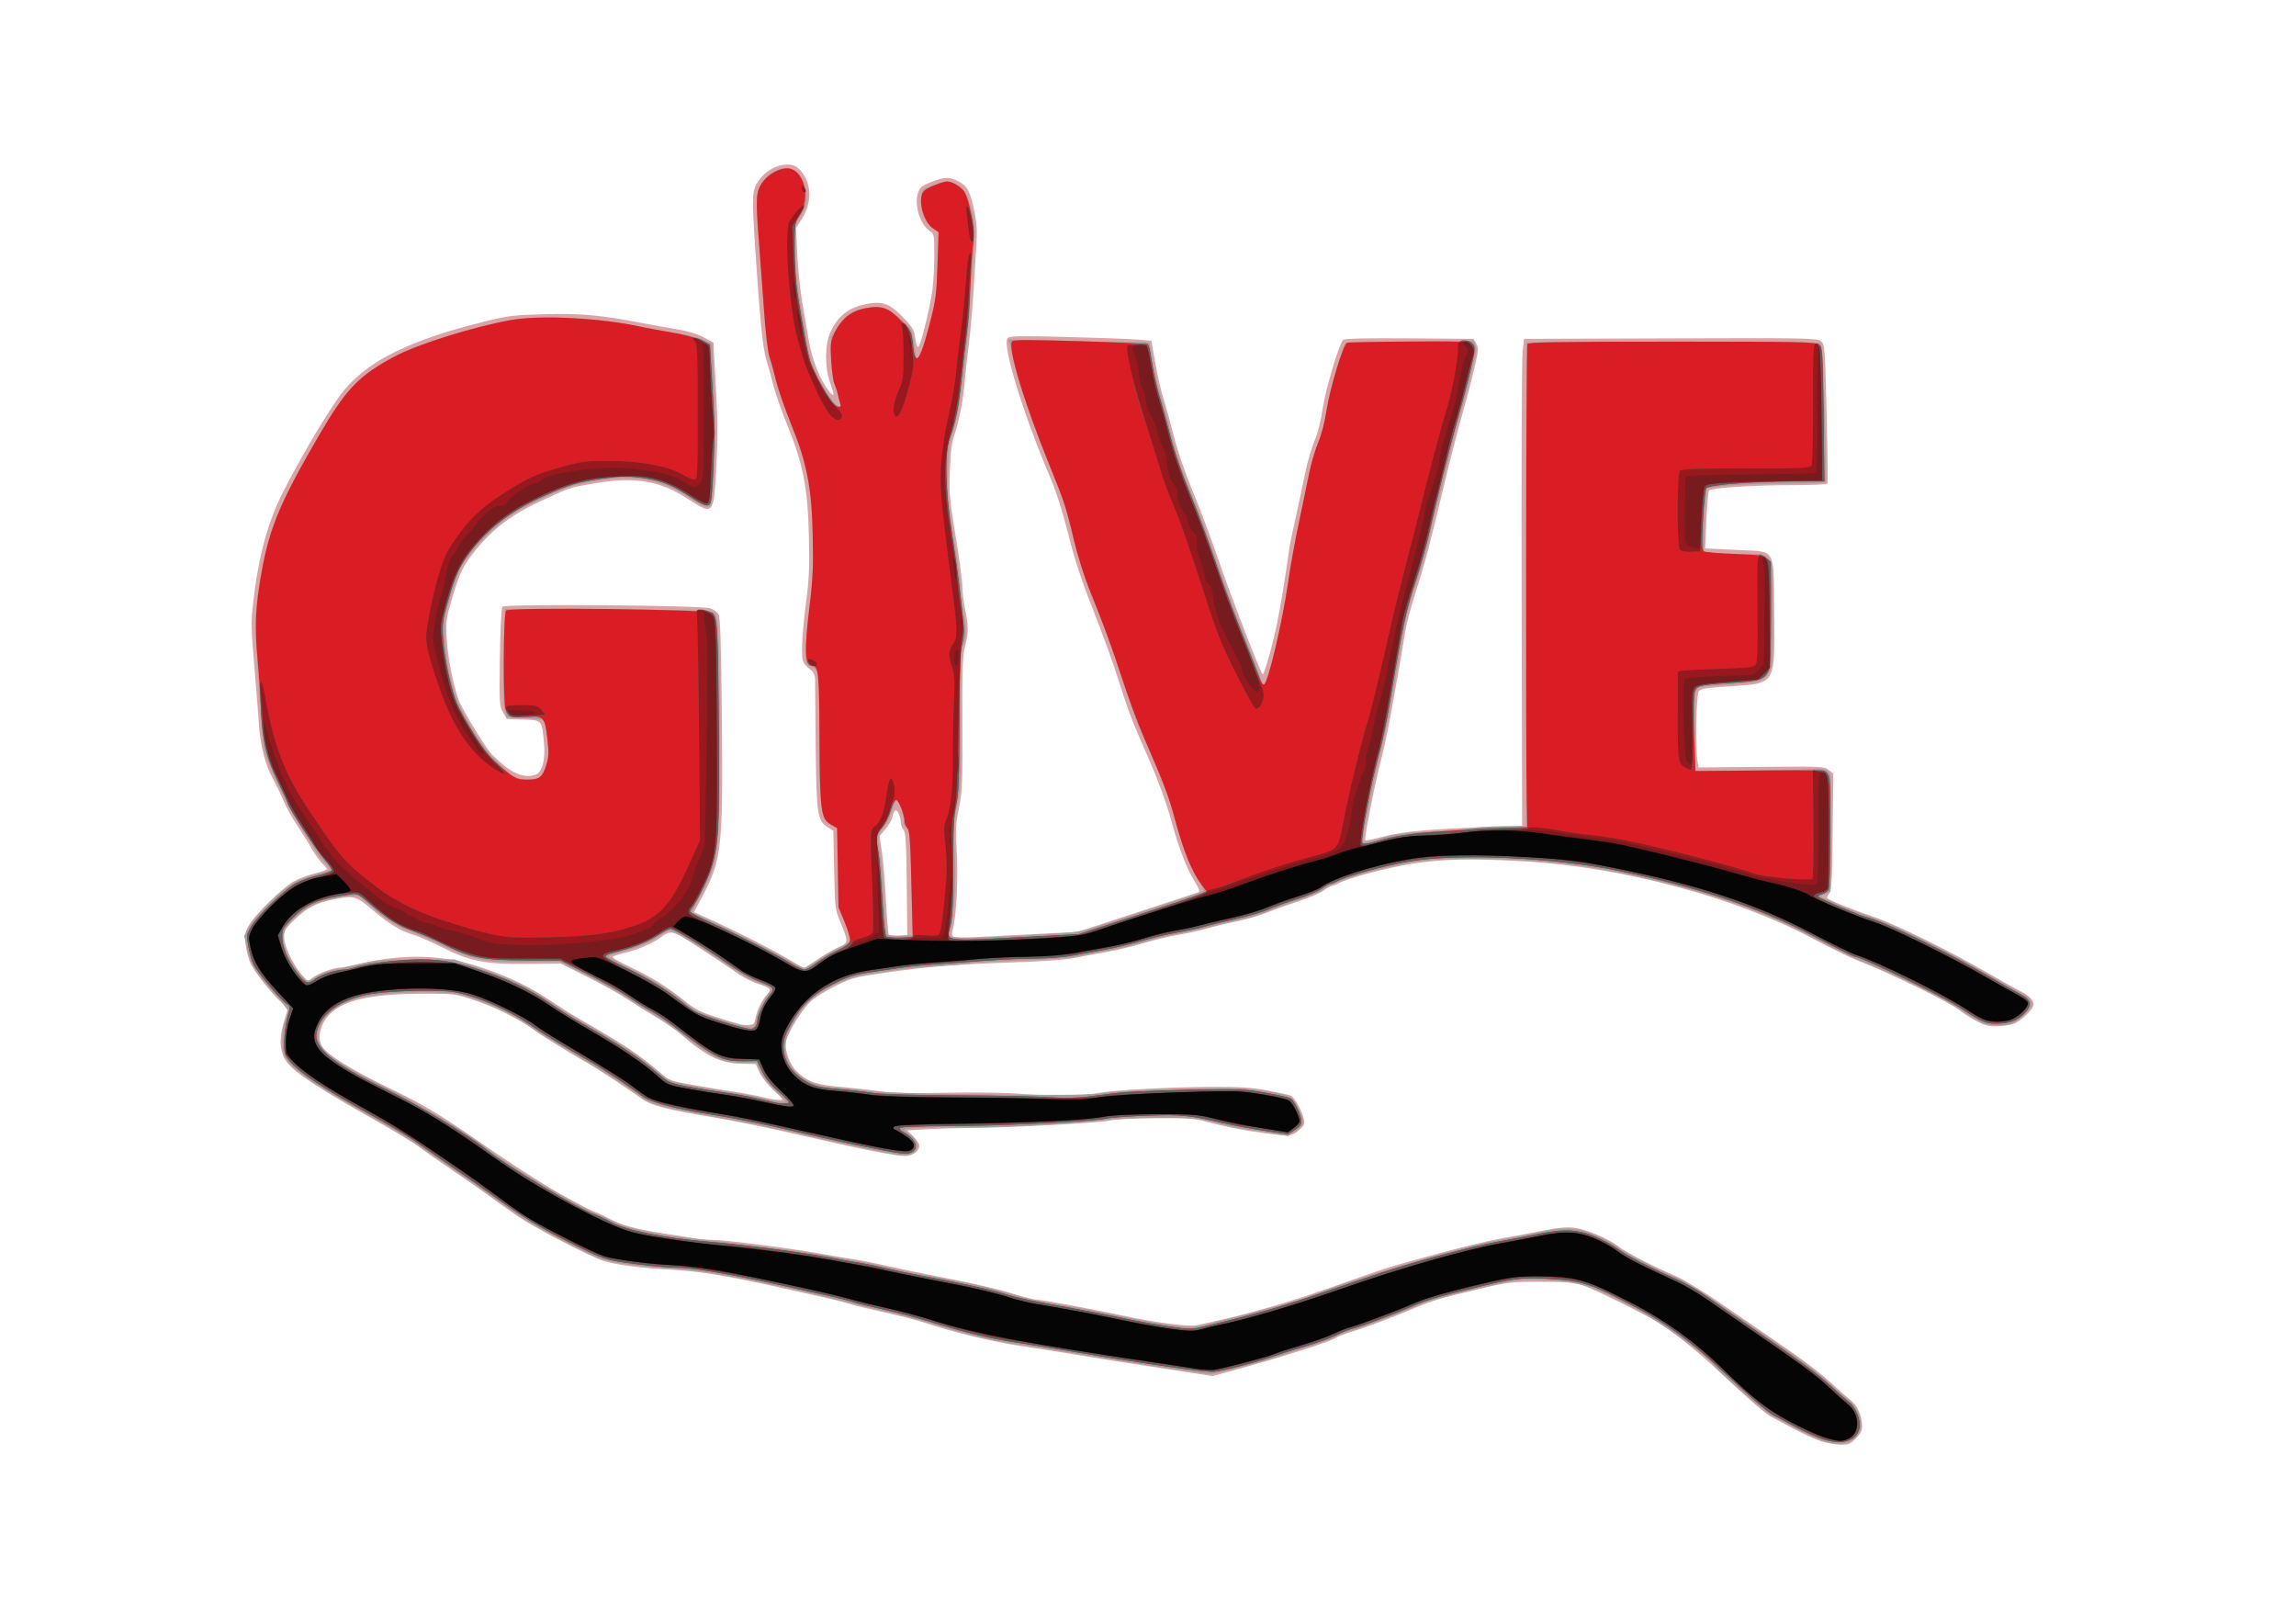 <?xml version="1.0" encoding="UTF-8" standalone="no"?>
<!-- Created with Inkscape (http://www.inkscape.org/) -->

<svg
   xmlns:dc="http://purl.org/dc/elements/1.1/"
   xmlns:cc="http://creativecommons.org/ns#"
   xmlns:rdf="http://www.w3.org/1999/02/22-rdf-syntax-ns#"
   xmlns:svg="http://www.w3.org/2000/svg"
   xmlns="http://www.w3.org/2000/svg"
   xmlns:sodipodi="http://sodipodi.sourceforge.net/DTD/sodipodi-0.dtd"
   xmlns:inkscape="http://www.inkscape.org/namespaces/inkscape"
   width="1052.362"
   height="744.094"
   id="svg2"
   version="1.1"
   inkscape:version="0.48.4 r9939"
   sodipodi:docname="give.svg">
  <defs
     id="defs4" />
  <sodipodi:namedview
     id="base"
     pagecolor="#ffffff"
     bordercolor="#666666"
     borderopacity="1.0"
     inkscape:pageopacity="0.0"
     inkscape:pageshadow="2"
     inkscape:zoom="0.35"
     inkscape:cx="375"
     inkscape:cy="520"
     inkscape:document-units="px"
     inkscape:current-layer="g2996"
     showgrid="false"
     inkscape:window-width="1280"
     inkscape:window-height="1000"
     inkscape:window-x="1600"
     inkscape:window-y="200"
     inkscape:window-maximized="1" />
  <g
     inkscape:label="Layer 1"
     inkscape:groupmode="layer"
     id="layer1"
     transform="translate(0,-308.268)">
    <g
       id="g2996"
       transform="matrix(0.854,0,0,0.854,210.286,224.983)">
      <path
         style="fill:#dba3a4"
         d="m 731.213,870.947 c -3.026,-0.953 -9.551,-3.917 -14.5,-6.588 -4.949,-2.671 -10.389,-5.562 -12.088,-6.426 -3.21,-1.633 -11.558,-8.874 -28.9,-25.071 -10.53,-9.834 -23.663,-20.469 -31.188,-25.254 -6.753,-4.294 -35.208,-18.332 -41.324,-20.385 -4.486,-1.507 -8.634,-1.848 -22.5,-1.854 -16.257,-0.006 -17.699,0.16 -33,3.816 -21.341,5.099 -25.568,6.354 -34.991,10.387 -10.842,4.641 -27.188,10.763 -34.109,12.776 -3.124,0.908 -6.77,2.365 -8.102,3.238 -1.332,0.873 -9.481,3.801 -18.11,6.507 -15.617,4.898 -21.488,6.623 -38.757,11.386 l -9.068,2.501 -12.432,-1.965 c -6.838,-1.081 -17.607,-2.723 -23.932,-3.65 -6.325,-0.926 -20.95,-3.257 -32.5,-5.18 -11.55,-1.922 -27.075,-4.368 -34.5,-5.435 -13.606,-1.955 -37.284,-7.694 -50.824,-12.318 -4.028,-1.376 -13.703,-3.884 -21.5,-5.574 -7.797,-1.69 -16.201,-3.725 -18.676,-4.522 -4.319,-1.391 -11.452,-3.059 -41,-9.582 -26.016,-5.743 -40.623,-8.106 -55,-8.895 -17.207,-0.945 -29.633,-2.55 -36.5,-4.713 -7.354,-2.317 -36.758,-17.599 -46,-23.908 -4.4,-3.004 -11.375,-7.952 -15.5,-10.996 -4.125,-3.044 -12.9,-9.173 -19.5,-13.62 -6.6,-4.447 -14.475,-9.963 -17.5,-12.259 -3.025,-2.296 -12.925,-8.366 -22,-13.489 -33.258,-18.776 -44.914,-26.411 -49.503,-32.428 -3.842,-5.037 -4.364,-12.373 -1.543,-21.661 l 2.213,-7.284 -3.532,-3.07 c -5.206,-4.524 -14.637,-16.456 -16.779,-21.227 -1.026,-2.286 -2.146,-6.833 -2.488,-10.105 -0.55,-5.266 -0.317,-6.468 2.038,-10.487 3.236,-5.522 17.595,-19.5 23.672,-23.044 2.433,-1.419 7.46,-3.338 11.173,-4.265 3.712,-0.927 6.75,-2.002 6.75,-2.39 0,-0.387 -1.128,-1.764 -2.506,-3.059 -1.378,-1.295 -3.918,-4.861 -5.644,-7.924 -1.726,-3.063 -5.285,-8.756 -7.91,-12.65 -2.624,-3.894 -5.977,-9.969 -7.451,-13.5 -1.474,-3.531 -3.954,-8.67 -5.513,-11.42 -3.914,-6.908 -6.702,-17.658 -7.439,-28.693 -0.342,-5.119 -1.263,-16.957 -2.046,-26.307 -2.305,-27.517 -2.327,-28.485 -0.931,-40.5 2.844,-24.467 7.879,-42.743 16.272,-59.068 10.977,-21.35 26.323,-46.809 32.774,-54.369 13.509,-15.832 35.48,-26.512 74.558,-36.241 13.181,-3.281 15.84,-3.608 32.992,-4.052 19.496,-0.505 29.282,0.402 52.844,4.899 5.775,1.102 14.198,2.603 18.717,3.336 4.992,0.809 10.29,2.443 13.5,4.163 l 5.283,2.831 0.23,5.5 c 0.126,3.025 0.707,13.375 1.289,23 0.745,12.312 0.746,23.577 0.002,38 -1.353,26.22 -1.513,26.402 -15.273,17.399 -14.87,-9.729 -28.476,-12.056 -49.462,-8.458 -14.204,2.435 -12.673,1.959 -26.773,8.334 -18.071,8.17 -28.17,15.691 -38.573,28.725 -6.065,7.599 -7.803,11.321 -12.045,25.795 -2.923,9.973 -3.096,11.423 -2.534,21.205 0.621,10.808 4.383,28.609 7.247,34.287 4.353,8.632 14.231,24.482 16.956,27.209 9.717,9.721 16.061,12.819 22.792,11.13 4.04,-1.014 6.053,-7.763 5.16,-17.298 -1.165,-12.434 -0.956,-12.199 -11.173,-12.538 l -8.737,-0.29 -2.053,-3.5 c -1.955,-3.333 -2.036,-4.737 -1.701,-29.5 0.213,-15.754 0.757,-26.496 1.379,-27.257 1.314,-1.61 106.377,-0.793 111.527,0.867 1.792,0.578 3.809,2.027 4.484,3.22 0.908,1.606 1.36,16.199 1.742,56.17 0.654,68.39 -0.101,75.517 -9.98,94.282 l -4.93,9.366 7.713,3.477 c 14.096,6.353 32.597,15.698 41.965,21.196 l 9.252,5.43 7.748,-5.043 c 4.261,-2.773 9.435,-5.732 11.498,-6.574 4.589,-1.873 4.632,-2.855 0.553,-12.633 -3.099,-7.431 -3.133,-7.694 -3.568,-28.5 l -0.439,-21 -3.107,-2 c -5.453,-3.51 -5.979,-7.116 -6.34,-43.5 -0.178,-17.875 -0.329,-33.945 -0.336,-35.711 -0.007,-1.766 -0.72,-3.791 -1.584,-4.5 -5.38,-4.414 -5.428,-4.525 -5.426,-12.539 0.001,-4.263 0.939,-14.95 2.085,-23.75 1.716,-13.179 2,-19.526 1.611,-36 -0.613,-25.992 -3.095,-38.826 -11.511,-59.5 -3.246,-7.975 -6.709,-17.875 -7.695,-22 -0.986,-4.125 -2.637,-10.123 -3.668,-13.329 -1.858,-5.775 -3.516,-22.501 -6.014,-60.671 -1.793,-27.397 -1.639,-30.359 1.839,-35.307 3.76,-5.349 9.551,-8.655 15.201,-8.677 3.565,-0.013 4.86,0.53 7.184,3.019 6.144,6.577 6.524,17.306 0.921,26.036 l -3.178,4.952 0.705,14.238 c 0.388,7.831 1.589,19.413 2.669,25.738 1.08,6.325 2.577,15.1 3.325,19.5 1.941,11.407 6.356,22.463 11.386,28.51 2.621,3.151 2.654,1.889 0.138,-5.269 -2.935,-8.35 -2.759,-20.598 0.39,-27.24 3.603,-7.6 8.89,-12.103 16.497,-14.05 10.292,-2.635 14.333,-1.542 21.774,5.894 4.818,4.814 6.306,7.029 6.828,10.156 1.058,6.344 1.484,7.305 2.439,5.5 1.47,-2.78 5.926,-21.438 7.004,-29.322 0.588,-4.302 1.069,-12.913 1.069,-19.135 0,-10.948 -0.08,-11.365 -2.487,-12.942 -5.193,-3.403 -8.468,-14.204 -6.229,-20.547 1.031,-2.921 2.125,-3.797 7.18,-5.75 7.332,-2.832 9.509,-2.869 14.652,-0.245 4.677,2.386 6.181,5.332 8.543,16.732 1.145,5.528 1.422,10.255 0.979,16.709 -0.34,4.95 -1.084,16.65 -1.653,26 -0.569,9.35 -1.675,21.95 -2.456,28 -0.782,6.05 -1.696,14.375 -2.032,18.5 -0.858,10.538 -3.148,22.697 -5.577,29.612 -1.555,4.425 -2.192,9.284 -2.566,19.553 -0.45,12.371 -0.159,15.695 3.075,35.107 1.965,11.793 3.58,23.869 3.59,26.835 0.01,2.966 0.685,8.543 1.5,12.392 1.878,8.865 1.866,12.959 -0.057,20.202 -1.264,4.761 -1.513,12.155 -1.39,41.299 0.135,31.954 -0.05,36.471 -1.849,45.219 -1.741,8.462 -1.893,11.501 -1.175,23.5 0.835,13.971 -0.198,34.837 -2.043,41.271 -0.72,2.509 -0.651,3.636 0.26,4.272 0.68,0.475 5.737,0.614 11.237,0.308 5.5,-0.306 20.125,-1.047 32.5,-1.648 l 22.5,-1.091 14,-4.535 c 11.392,-3.69 46.205,-15.111 51.258,-16.815 0.881,-0.297 0.372,-1.865 -1.702,-5.235 -4.729,-7.686 -8.615,-17.724 -12.92,-33.373 -2.415,-8.78 -6.784,-20.912 -10.975,-30.479 -10.615,-24.232 -11.557,-26.665 -17.167,-44.394 -2.872,-9.075 -9.055,-26.175 -13.741,-38 -6.19,-15.621 -9.826,-26.695 -13.299,-40.5 -2.983,-11.858 -6.554,-23.135 -9.501,-30 C 303.31,320.908 291.51,282.621 294.462,279.064 c 1.061,-1.279 5.38,-1.377 31.74,-0.719 16.781,0.419 33.882,1.044 38.001,1.389 l 7.489,0.628 2.174,12.233 c 1.196,6.728 3.103,15.053 4.24,18.5 1.136,3.447 3.591,12.342 5.455,19.767 2.08,8.287 6.189,20.258 10.64,31 3.988,9.625 10.302,26.5 14.032,37.5 5.935,17.505 21.839,58.69 23.182,60.034 0.704,0.704 5.291,-15.413 7.694,-27.034 1.755,-8.491 4.505,-25.232 6.734,-41 0.311,-2.2 1.888,-9.85 3.504,-17 1.616,-7.15 3.819,-17.479 4.895,-22.954 1.076,-5.475 3.306,-13.196 4.956,-17.159 1.804,-4.334 3.552,-11.126 4.386,-17.046 1.467,-10.407 8.931,-35.515 11.091,-37.308 0.859,-0.713 12.518,-0.974 35.621,-0.797 l 34.344,0.263 1.463,2.607 c 1.326,2.362 1.198,3.723 -1.355,14.5 -1.55,6.541 -4.505,17.743 -6.566,24.893 -2.062,7.15 -6.554,24.7 -9.984,39 -7.568,31.56 -9.635,39.306 -14.875,55.752 -2.235,7.013 -4.494,15.338 -5.02,18.5 -5.933,35.63 -10.446,59.755 -12.954,69.248 -3.451,13.058 -9.583,43.882 -8.872,44.593 0.259,0.259 4.918,-0.701 10.355,-2.132 10.212,-2.688 25.369,-4.008 58.885,-5.13 l 15,-0.502 -0.282,-123.665 c -0.155,-68.016 0.07,-126.815 0.5,-130.665 l 0.782,-7 78.632,-0.256 c 73.742,-0.24 78.763,-0.147 80.741,1.5 2.043,1.701 2.138,2.912 3.03,38.745 0.506,20.344 0.709,37.331 0.45,37.75 -0.259,0.419 -9.331,0.763 -20.161,0.764 -19.425,0.003 -42.012,1.478 -43.407,2.833 -0.394,0.383 -1.026,7.551 -1.404,15.93 l -0.687,15.234 2.904,0.092 c 1.597,0.05 8.862,0.396 16.145,0.769 19.177,0.981 17.693,-1.81 18.029,33.916 0.364,38.673 1.022,37.59 -23.797,39.161 -12.757,0.807 -15.658,1.278 -16.706,2.711 -1.328,1.817 -1.837,30.277 -0.667,37.352 l 0.579,3.5 33.714,-0.32 c 32.385,-0.307 33.81,-0.242 36.16,1.664 l 2.447,1.983 -0.353,31.336 c -0.3,26.61 -0.588,31.601 -1.911,33.092 -0.857,0.966 -1.262,2.052 -0.901,2.413 1.219,1.219 14.097,6.412 24.664,9.945 11.596,3.877 40.532,18.084 61.167,30.033 7.333,4.246 15.462,8.776 18.064,10.066 4.413,2.189 6.769,4.701 6.769,7.218 0,2.172 -7.257,8.998 -10.816,10.174 -2.026,0.669 -6.159,1.251 -9.184,1.293 -4.464,0.061 -6.631,-0.556 -11.5,-3.274 -3.3,-1.842 -6.9,-4.15 -8,-5.129 -4.467,-3.974 -37.801,-20.288 -55,-26.917 -3.85,-1.484 -14.875,-6.88 -24.5,-11.992 -41.561,-22.071 -102.365,-38.292 -154.5,-41.217 -28.311,-1.589 -43.86,-1.255 -60,1.288 -13.331,2.1 -33.655,7.444 -39,10.254 -1.65,0.868 -3.475,1.58 -4.056,1.584 -0.581,0.003 -2.606,1.15 -4.5,2.549 -1.894,1.398 -8.169,4.071 -13.944,5.94 -5.775,1.868 -13.298,4.561 -16.717,5.984 -3.419,1.423 -10.619,3.498 -16,4.611 -5.381,1.114 -12.708,2.884 -16.283,3.935 -3.575,1.051 -10.55,2.579 -15.5,3.397 -4.95,0.818 -13.275,2.809 -18.5,4.426 -5.225,1.617 -14,3.714 -19.5,4.66 -5.5,0.946 -13.375,2.414 -17.5,3.261 -4.613,0.948 -16.929,1.842 -32,2.324 -30.687,0.982 -45.015,2.113 -68.18,5.385 -17.121,2.418 -18.909,2.875 -27.32,6.989 -4.95,2.421 -10.932,6.061 -13.292,8.088 -4.737,4.068 -12.859,17.084 -13.804,22.121 -0.853,4.547 2.015,12.392 5.869,16.054 5.803,5.513 10.374,7.089 23.958,8.259 6.879,0.592 16.278,1.645 20.888,2.338 5.932,0.893 16.126,1.104 34.882,0.723 14.575,-0.296 31.9,-0.088 38.5,0.462 15.537,1.295 35.243,1.141 43.614,-0.341 9.236,-1.635 38.039,-3.163 61.022,-3.239 15.39,-0.051 21.519,0.346 29.864,1.935 5.775,1.099 11.308,2.312 12.296,2.696 1.893,0.736 5.955,8.029 7.086,12.723 0.536,2.224 0.133,3.271 -2.029,5.274 -4.527,4.196 -5.342,4.228 -26.853,1.06 -5.5,-0.81 -14.725,-2.731 -20.5,-4.268 -9.916,-2.64 -11.585,-2.788 -30,-2.657 -10.725,0.076 -21.75,0.635 -24.5,1.241 -5.831,1.286 -56.027,3.985 -75.094,4.039 -7.202,0.02 -17.783,0.324 -23.513,0.674 l -10.418,0.637 3.263,3.263 c 1.794,1.794 3.263,3.983 3.263,4.863 0,2.851 -3.756,5.6 -7.652,5.6 -5.17,0 -22.676,-3.467 -54.848,-10.863 -20.413,-4.692 -35.991,-7.886 -49,-10.045 -23.922,-3.971 -32.435,-6.184 -37.386,-9.72 -8.687,-6.204 -23.612,-16.057 -28.614,-18.889 -9.664,-5.473 -25.036,-14.908 -28.4,-17.432 -8.643,-6.485 -21.728,-13.004 -34.504,-17.192 -8.48,-2.78 -10.111,-2.979 -24.096,-2.954 -26.719,0.049 -40.728,2.535 -49.394,8.764 -6.977,5.015 -10.078,14.39 -6.545,19.783 2.818,4.3 16.272,12.617 35.156,21.732 18.37,8.867 26.155,13.415 43.742,25.558 23.433,16.179 41.16,27.525 53.26,34.088 7.271,3.944 13.615,7.17 14.099,7.17 0.484,0 3.76,1.527 7.281,3.393 7.058,3.742 14.322,5.743 29.401,8.099 5.5,0.86 12.737,2 16.082,2.535 3.345,0.535 8.07,0.964 10.5,0.954 6.485,-0.027 43.385,4.714 58.418,7.506 7.15,1.328 15.25,2.697 18,3.044 2.75,0.346 10.625,1.919 17.5,3.494 6.875,1.576 22.175,4.739 34,7.029 11.825,2.29 26.374,5.69 32.332,7.555 5.957,1.865 11.807,3.391 13,3.391 2.781,8.1e-4 30.629,5.131 46.088,8.49 17.74,3.855 36.424,6.294 40.58,5.298 1.925,-0.461 6.425,-1.467 10,-2.235 17.659,-3.793 39.834,-10.26 62,-18.081 32.853,-11.592 29.448,-10.514 56.5,-17.885 13.2,-3.597 29.234,-7.431 35.632,-8.521 6.398,-1.09 16.298,-2.939 22,-4.11 7.341,-1.507 12.041,-1.944 16.097,-1.496 6.343,0.701 19.398,6.205 24.099,10.161 3.289,2.768 18.898,10.831 30.672,15.844 4.125,1.756 14.925,8.297 24,14.534 9.075,6.237 20.775,14.268 26,17.846 18.369,12.581 27.562,19.488 34,25.549 3.575,3.365 7.984,7.241 9.797,8.612 3.546,2.681 6.088,8.393 6.159,13.843 0.033,2.511 -0.808,4.202 -3.356,6.75 -2.974,2.974 -4.008,3.389 -8.25,3.309 -2.667,-0.05 -7.326,-0.871 -10.351,-1.824 z M 168.952,682.612 c -3.095,-2.888 -6.513,-7.236 -7.595,-9.663 l -1.968,-4.413 -7.837,-0.189 c -11.095,-0.268 -18.823,-4.008 -32.014,-15.491 -2.847,-2.479 -8.922,-6.707 -13.5,-9.396 -4.578,-2.689 -11.473,-7.016 -15.323,-9.616 -3.85,-2.6 -13.525,-7.999 -21.5,-11.998 l -14.5,-7.271 -18.136,0.208 c -22.365,0.257 -30.688,-1.391 -45.839,-9.075 -5.514,-2.796 -12.275,-5.744 -15.025,-6.551 -7.022,-2.059 -12.735,-5.532 -22.123,-13.447 -9.086,-7.66 -9.908,-7.867 -21.521,-5.405 -8.797,1.865 -13.906,4.596 -20.445,10.929 -4.636,4.491 -5.411,5.772 -5.411,8.956 0,4.663 4.732,14.915 9.31,20.17 3.393,3.895 3.535,3.952 5.474,2.197 2.386,-2.16 11.353,-5.695 14.444,-5.695 1.214,0 5.821,-0.856 10.239,-1.903 25.103,-5.948 45.813,-5.344 67.163,1.956 14.582,4.987 25.658,10.351 36.555,17.704 4.573,3.086 10.789,7.036 13.814,8.779 20.452,11.783 26.345,15.406 33,20.289 4.125,3.027 9.591,7.368 12.146,9.648 4.434,3.956 5.208,4.244 17,6.33 6.795,1.202 16.854,2.868 22.354,3.702 5.5,0.834 12.475,2.148 15.5,2.921 3.025,0.772 6.82,1.443 8.432,1.489 2.88,0.084 2.831,-0.009 -2.695,-5.165 z m -9.678,-38.75 c 0.691,-4.149 3.365,-9.615 6.244,-12.763 2.501,-2.735 1.875,-3.446 -4.993,-5.674 -2.854,-0.926 -7.129,-3.021 -9.5,-4.656 -11.034,-7.61 -29.627,-19.766 -32.511,-21.255 -4.318,-2.229 -6.04,-2.087 -9.836,0.808 -4.337,3.308 -13.071,7.085 -19.933,8.621 -3.092,0.692 -5.851,1.629 -6.131,2.082 -0.28,0.453 4.181,3.02 9.913,5.703 10.507,4.919 19.405,10.412 27.688,17.094 6.914,5.578 8.861,6.582 19.041,9.822 12.281,3.909 12.916,4.058 16.448,3.874 2.596,-0.136 3.065,-0.616 3.571,-3.656 z m 81.146,-71.97 c -0.239,-22.339 -0.566,-27.771 -1.75,-29.079 -0.801,-0.885 -1.456,-2.556 -1.456,-3.715 0,-3.123 -1.859,-7.441 -2.921,-6.785 -0.509,0.314 -1.228,1.95 -1.598,3.634 -0.37,1.685 -2.064,4.647 -3.764,6.583 l -3.091,3.52 1.256,8.655 c 0.691,4.76 1.661,16.439 2.156,25.951 0.495,9.513 1.18,17.748 1.521,18.301 0.342,0.553 2.718,0.87 5.281,0.704 l 4.659,-0.301 -0.294,-27.47 z"
         id="path3010"
         inkscape:connector-curvature="0" />
      <path
         style="fill:#a39d9e"
         d="m 732.714,870.932 c -5.022,-1.508 -15.384,-6.584 -28.697,-14.057 -3.826,-2.148 -28.276,-23.559 -30.125,-26.381 -3.325,-5.075 -28.101,-22.95 -42.179,-30.429 -23.434,-12.451 -28.606,-14.21 -45,-15.303 -16.037,-1.069 -16.201,-1.052 -39.068,4.161 -19.302,4.4 -28.365,7.043 -36.389,10.612 -8.253,3.67 -27.905,11.011 -33.043,12.343 -2.475,0.642 -5.85,1.982 -7.5,2.978 -1.65,0.997 -7.725,3.245 -13.5,4.996 -5.775,1.751 -12.975,4.081 -16,5.176 -7.816,2.831 -34.742,9.833 -37.814,9.833 -3.186,0 -42.487,-5.913 -70.686,-10.634 -11.55,-1.934 -26.625,-4.352 -33.5,-5.373 -14.136,-2.1 -27.297,-5.246 -44.031,-10.525 -6.308,-1.99 -17.994,-5.12 -25.969,-6.955 -7.975,-1.835 -18.1,-4.276 -22.5,-5.423 -19.521,-5.089 -50.407,-11.704 -72,-15.42 -4.95,-0.852 -14.36,-1.824 -20.911,-2.16 -14.09,-0.723 -30.174,-2.932 -36.921,-5.072 -6.608,-2.096 -34.591,-16.578 -43.169,-22.342 -3.85,-2.587 -10.986,-7.604 -15.857,-11.15 -8.423,-6.13 -24.641,-17.4 -42.143,-29.283 -4.4,-2.988 -15.857,-9.83 -25.461,-15.206 -28.695,-16.062 -40.307,-24.206 -43.604,-30.582 -1.839,-3.556 -1.788,-14.153 0.094,-19.375 0.793,-2.2 1.448,-4.596 1.456,-5.325 0.008,-0.729 -3.247,-4.919 -7.235,-9.311 -10.039,-11.059 -12.327,-14.794 -14.37,-23.459 l -1.774,-7.523 2.447,-4.594 c 2.88,-5.409 15.328,-18.095 22.45,-22.881 2.967,-1.994 8.225,-4.186 12.919,-5.387 4.354,-1.113 8.137,-2.245 8.407,-2.516 0.27,-0.27 -1.16,-2.094 -3.177,-4.054 -2.018,-1.96 -4.629,-5.45 -5.804,-7.757 -1.174,-2.307 -4.292,-7.393 -6.928,-11.304 -6.321,-9.378 -17.629,-33.069 -19.46,-40.773 -1.356,-5.706 -4.498,-52.432 -4.58,-68.117 -0.075,-14.296 3.682,-35.638 9.188,-52.189 3.832,-11.522 9.354,-22.53 23.932,-47.712 15.635,-27.007 23.004,-34.51 44.605,-45.419 10.268,-5.185 41.517,-14.594 58.895,-17.733 16.665,-3.01 47,-1.317 72.462,4.043 4.104,0.864 11.851,2.23 17.214,3.036 5.364,0.806 11.728,2.425 14.144,3.598 l 4.391,2.134 0.882,18.621 c 1.389,29.332 0.327,66.921 -1.932,68.344 -1.736,1.094 -4.184,0.048 -12.309,-5.256 -13.769,-8.988 -28.346,-11.608 -47.41,-8.519 -13.757,2.228 -17.96,3.63 -33.579,11.199 -10.393,5.036 -14.916,7.921 -21.657,13.815 -8.401,7.345 -15.886,16.064 -19.016,22.152 -0.881,1.713 -3.241,8.463 -5.247,15 -3.543,11.552 -3.629,12.209 -3.067,23.386 0.676,13.446 4.1,28.039 8.732,37.214 6.704,13.28 13.777,23.408 20.78,29.755 8.951,8.113 8.744,7.997 14.428,8.016 6.676,0.021 8.327,-1.176 10.314,-7.478 1.479,-4.692 1.577,-6.766 0.688,-14.518 -0.571,-4.974 -1.361,-9.368 -1.756,-9.766 -0.395,-0.398 -5.07,-0.948 -10.389,-1.223 l -9.671,-0.5 -1.051,-3.5 c -0.682,-2.27 -0.857,-12.461 -0.5,-29 l 0.55,-25.5 55.476,0.262 c 48.078,0.227 55.679,0.464 56.997,1.782 2.337,2.337 2.845,14.003 2.94,67.53 0.109,60.891 -0.671,66.972 -10.905,85.033 -2.204,3.89 -4.008,7.421 -4.008,7.847 0,0.426 2.138,1.569 4.75,2.54 6.212,2.309 40.051,19.231 47.75,23.879 3.3,1.992 6.807,3.623 7.793,3.625 0.986,10e-4 4.155,-1.781 7.042,-3.96 2.887,-2.18 7.832,-5.105 10.989,-6.502 3.157,-1.396 6.01,-3.242 6.34,-4.101 0.33,-0.859 -0.9,-5.246 -2.732,-9.748 l -3.332,-8.186 -0.386,-21.269 -0.386,-21.269 -2.884,-1.491 c -1.586,-0.82 -3.348,-2.358 -3.915,-3.417 -2.042,-3.816 -3.114,-22.066 -2.882,-49.054 0.13,-15.125 -0.073,-28.413 -0.453,-29.53 -0.379,-1.116 -2.041,-2.54 -3.692,-3.163 -2.981,-1.125 -3.003,-1.189 -3.003,-8.884 0,-4.263 0.944,-15.168 2.099,-24.232 2.972,-23.339 2.369,-52.143 -1.465,-70.017 -1.454,-6.78 -3.52,-14.43 -4.59,-17 -5.338,-12.821 -10.952,-28.256 -12.066,-33.173 -0.685,-3.025 -2.089,-8.098 -3.119,-11.274 -1.291,-3.98 -2.323,-12.37 -3.323,-27 -0.797,-11.674 -2.003,-28.201 -2.679,-36.726 -1.791,-22.591 -1.605,-26.273 1.573,-31.075 5.327,-8.049 14.285,-10.457 19.25,-5.175 6.019,6.404 6.491,15.75 1.19,23.569 -2.533,3.736 -2.836,5.048 -2.853,12.325 -0.024,10.683 1.566,26.421 3.926,38.856 1.044,5.5 2.211,12.475 2.595,15.5 0.384,3.025 1.692,8.254 2.908,11.62 3.958,10.957 13.181,25.086 15.114,23.152 0.439,-0.439 -2.304,-10.423 -3.454,-12.572 -0.575,-1.075 -1.172,-7.127 -1.327,-13.449 l -0.28,-11.494 3.912,-5.686 c 4.399,-6.395 7.221,-8.2 15.086,-9.654 7.584,-1.402 11.808,0.022 18.813,6.342 5.763,5.199 5.819,5.305 6.836,12.743 0.564,4.125 1.175,7.652 1.359,7.837 1.083,1.09 3.824,-6.098 6.993,-18.337 3.279,-12.666 3.68,-15.676 4.202,-31.583 l 0.577,-17.583 -3.015,-2.147 c -4.101,-2.92 -6.262,-7.912 -6.262,-14.465 0,-6.272 0.437,-6.784 7.873,-9.21 4.375,-1.428 6.064,-1.547 9.087,-0.641 4.909,1.471 6.612,3.532 8.941,10.82 2.978,9.323 3.316,13.764 2.079,27.31 -0.628,6.875 -1.497,19.25 -1.93,27.5 -1.442,27.452 -5.663,58.85 -9.176,68.256 -1.743,4.667 -2.222,8.556 -2.556,20.744 -0.374,13.673 -0.097,16.855 3.135,35.958 1.95,11.527 3.554,23.452 3.563,26.5 0.01,3.048 0.685,8.692 1.5,12.541 1.888,8.912 1.87,13.163 -0.078,18.625 -1.32,3.7 -1.528,9.86 -1.348,39.876 0.194,32.464 0.034,36.398 -1.871,46 -1.831,9.23 -1.987,12.254 -1.286,25 0.792,14.412 -0.15,34.394 -1.929,40.906 -0.512,1.873 -0.696,3.786 -0.409,4.25 0.764,1.236 12.692,1.039 42.99,-0.709 26.74,-1.543 26.988,-1.578 38.414,-5.412 6.325,-2.122 20.95,-6.906 32.5,-10.631 11.55,-3.725 21.393,-7.105 21.873,-7.511 0.48,-0.406 -0.025,-2.011 -1.122,-3.566 -5.38,-7.625 -8.924,-16.412 -13.846,-34.327 -3.914,-14.247 -5.28,-17.905 -14.185,-38 -7.485,-16.89 -7.659,-17.352 -14.724,-39 -5.291,-16.214 -10.639,-30.684 -17.924,-48.5 -2.024,-4.95 -5.661,-16.875 -8.083,-26.5 -5.472,-21.751 -5.295,-21.193 -10.974,-34.5 -8.344,-19.552 -18.478,-48.564 -20.959,-60 -0.835,-3.85 -1.819,-8.066 -2.186,-9.369 l -0.667,-2.369 31.898,0.848 c 17.544,0.466 34.449,0.73 37.568,0.586 3.119,-0.144 5.906,0.118 6.193,0.583 0.287,0.465 1.233,5.317 2.102,10.783 0.869,5.466 2.691,13.313 4.05,17.438 1.359,4.125 4.026,13.8 5.927,21.5 2.198,8.903 5.893,19.825 10.148,30 3.68,8.8 9.73,25 13.445,36 3.714,11 10.111,28.325 14.215,38.5 4.104,10.175 8.238,20.863 9.186,23.75 0.948,2.888 2.065,5.25 2.482,5.25 2.026,0 9.855,-33.213 13.083,-55.5 1.195,-8.25 3.751,-22.425 5.681,-31.5 1.93,-9.075 4.357,-20.775 5.395,-26 1.038,-5.225 3.242,-12.745 4.898,-16.711 1.789,-4.284 3.635,-11.387 4.55,-17.5 1.41,-9.428 8.77,-35.243 10.318,-36.187 0.362,-0.221 15.914,-0.554 34.562,-0.74 l 33.904,-0.339 1.033,2.315 c 0.739,1.656 0.664,3.644 -0.263,6.988 -0.713,2.57 -2.127,8.386 -3.143,12.923 -1.016,4.537 -3.028,11.962 -4.47,16.5 -1.442,4.538 -4.376,15.811 -6.519,25.052 -2.143,9.241 -4.761,19.6 -5.818,23.02 -1.056,3.42 -2.672,10.259 -3.59,15.198 -0.918,4.939 -4.165,16.588 -7.214,25.887 -5.847,17.83 -5.958,18.333 -12.336,56.094 -2.23,13.2 -5.361,28.95 -6.958,35 -3.056,11.573 -10.029,45.368 -10.029,48.605 0,2.342 -0.723,2.393 9.735,-0.684 6.847,-2.015 12.376,-2.776 25.265,-3.476 9.075,-0.493 19.425,-1.348 23,-1.901 3.575,-0.552 11.725,-1.013 18.111,-1.024 l 11.611,-0.02 -0.111,-129.416 c -0.061,-71.179 0.143,-129.671 0.455,-129.983 0.311,-0.312 35.604,-0.59 78.429,-0.619 62.164,-0.042 78.119,0.207 79.132,1.233 0.942,0.953 1.513,10.589 2.211,37.285 0.518,19.8 0.739,36.337 0.493,36.75 -0.247,0.412 -9.985,0.792 -21.64,0.844 -11.655,0.052 -25.916,0.614 -31.691,1.25 l -10.5,1.156 -0.619,7.5 c -0.341,4.125 -0.678,11.836 -0.75,17.135 l -0.131,9.635 5.25,0.626 c 2.888,0.344 10.183,0.574 16.213,0.512 10.692,-0.111 11.019,-0.048 13.25,2.545 2.264,2.632 2.287,2.946 2.287,30.236 0,25.717 -0.133,27.792 -1.975,30.773 -1.086,1.758 -3.163,3.738 -4.616,4.399 -1.452,0.662 -9.001,1.608 -16.775,2.103 -7.774,0.495 -14.926,1.205 -15.893,1.579 -2.648,1.023 -2.886,3.352 -2.55,25.005 l 0.309,19.941 26,-0.269 c 14.3,-0.148 29.825,-0.498 34.5,-0.778 10.973,-0.657 12.267,0.207 12.395,8.28 0.05,3.178 -0.018,17.352 -0.152,31.497 l -0.243,25.718 -2.75,1.451 -2.75,1.451 5,2.162 c 2.75,1.189 6.575,2.841 8.5,3.671 1.925,0.83 8.675,3.297 15,5.483 12.592,4.352 38.883,17.235 60,29.401 7.425,4.278 15.463,8.815 17.863,10.082 5.981,3.16 7.137,4.258 7.137,6.782 0,2.894 -6.743,9.36 -11.05,10.595 -5.186,1.487 -12.661,1.185 -16.249,-0.658 -1.76,-0.904 -6.8,-3.999 -11.2,-6.879 -11.091,-7.258 -33.493,-18.219 -55.034,-26.926 -4.419,-1.786 -15.894,-7.423 -25.5,-12.527 -29.152,-15.488 -62.424,-26.253 -109.776,-35.52 -29.395,-5.752 -81.074,-7.814 -103.19,-4.116 -20.279,3.39 -43.966,10.745 -49.098,15.244 -0.879,0.77 -6.729,3.142 -13,5.27 -6.271,2.128 -13.466,4.773 -15.988,5.877 -2.522,1.104 -7.922,2.775 -12,3.713 -4.078,0.938 -12.59,2.988 -18.915,4.555 -6.325,1.567 -14.641,3.347 -18.479,3.956 -3.838,0.609 -11.039,2.403 -16,3.987 -4.962,1.584 -14.421,3.832 -21.021,4.994 -6.6,1.163 -13.8,2.564 -16,3.114 -2.2,0.55 -15.446,1.424 -29.435,1.941 -13.989,0.518 -26.241,1.197 -27.226,1.509 -0.985,0.313 -8.664,0.995 -17.065,1.517 -8.401,0.522 -17.974,1.361 -21.274,1.866 -3.3,0.504 -10.538,1.583 -16.085,2.397 -15.911,2.334 -30.923,10.674 -37.704,20.947 -8.108,12.282 -9.438,18.324 -5.798,26.339 3.274,7.21 13.7,13.324 22.786,13.362 2.859,0.012 10.509,0.76 17,1.661 8.662,1.203 22.441,1.765 51.801,2.113 59.227,0.702 72.472,0.589 78,-0.664 2.75,-0.623 19.85,-1.591 38,-2.151 28.293,-0.873 34.504,-0.798 43.547,0.527 17.595,2.578 19.005,3.18 22.203,9.478 3.804,7.494 3.603,9.465 -1.299,12.709 l -4.049,2.68 -9.701,-1.617 c -5.335,-0.889 -11.726,-1.896 -14.201,-2.237 -2.475,-0.341 -9.225,-1.825 -15,-3.299 -9.713,-2.478 -12.036,-2.678 -31,-2.672 -14.071,0.005 -24.107,0.54 -32,1.705 -10.332,1.526 -60.979,3.837 -76,3.469 -11.697,-0.287 -28,0.355 -28,1.103 0,0.431 1.347,1.58 2.994,2.553 3.253,1.922 4.874,6.062 3.332,8.508 -2.005,3.179 -6.114,3.5 -16.7,1.304 -5.569,-1.155 -13.501,-2.77 -17.625,-3.587 -4.125,-0.818 -12.45,-2.66 -18.5,-4.095 -19.766,-4.687 -37.698,-8.405 -55,-11.402 -27.387,-4.744 -34.986,-6.77 -39.807,-10.613 -5.006,-3.991 -23.207,-15.6 -41.271,-26.324 -7.193,-4.27 -14.618,-8.891 -16.5,-10.27 -7.889,-5.778 -18.553,-11.297 -29.139,-15.081 -10.43,-3.729 -12.271,-4.071 -24.33,-4.529 -15.634,-0.594 -33.973,1.032 -42.641,3.779 -10.798,3.422 -17.955,9.883 -19.384,17.5 -1.542,8.222 6.646,15.032 34.571,28.75 19.16,9.412 45.714,25.299 55.307,33.088 10.847,8.808 47.883,30.95 59.537,35.595 2.561,1.021 6.681,2.954 9.156,4.297 6.615,3.589 24.576,7.233 47.5,9.638 46.147,4.84 75.132,9.163 101,15.064 7.15,1.631 18.4,3.908 25,5.059 16.394,2.861 28.234,5.542 39.5,8.945 5.225,1.578 11.525,3.164 14,3.524 6.6,0.959 40.065,7.258 50.5,9.505 4.95,1.066 14.175,2.689 20.5,3.606 10.876,1.578 11.907,1.572 19,-0.1 18.029,-4.251 49.227,-12.617 53.851,-14.439 26.902,-10.604 79.707,-26.422 102.412,-30.678 7.28,-1.365 17.512,-3.361 22.737,-4.437 14.523,-2.989 21.565,-2.652 31.121,1.489 4.357,1.888 9.6,4.757 11.65,6.375 3.987,3.146 22.023,12.467 31.849,16.46 3.281,1.333 14.046,7.979 23.923,14.769 9.876,6.79 21.332,14.645 25.457,17.456 17.798,12.129 25.934,18.232 32.548,24.417 3.876,3.625 8.705,7.84 10.73,9.367 4.339,3.272 7.455,11.693 5.858,15.831 -2.661,6.896 -9.556,8.99 -19.636,5.963 z m -557.5,-182.644 c 0,-0.316 -2.472,-2.833 -5.494,-5.595 -3.19,-2.915 -6.438,-7.078 -7.744,-9.926 l -2.25,-4.905 -7.219,0 c -11.255,0 -17.16,-2.858 -34.556,-16.728 -4.27,-3.404 -10.795,-7.864 -14.5,-9.911 -3.705,-2.047 -9.437,-5.608 -12.737,-7.914 -3.3,-2.305 -12.946,-7.696 -21.435,-11.979 l -15.435,-7.787 -18.065,0.206 c -21.953,0.25 -27.925,-1.01 -46.565,-9.823 -6.875,-3.25 -13.625,-6.228 -15,-6.617 -5.415,-1.532 -12.444,-5.825 -19.308,-11.795 -3.956,-3.44 -7.713,-6.57 -8.351,-6.956 -1.733,-1.05 -15.921,1.174 -22.002,3.449 -6.685,2.501 -15.526,9.619 -17.738,14.281 -2.57,5.417 -0.16,13.029 7.227,22.823 1.97,2.612 4.145,4.75 4.833,4.75 0.688,0 2.868,-1.098 4.845,-2.44 1.977,-1.342 6.16,-2.917 9.294,-3.501 3.135,-0.584 9.749,-2.067 14.699,-3.295 7.828,-1.943 11.67,-2.236 29.5,-2.249 l 20.5,-0.015 13.956,4.779 c 17.022,5.829 25.445,9.825 36.544,17.336 4.675,3.164 10.975,7.173 14,8.908 27.084,15.542 33.446,19.699 44.726,29.227 5.961,5.035 6.664,5.341 16.5,7.19 5.651,1.062 15.224,2.653 21.274,3.535 6.05,0.882 14.375,2.44 18.5,3.46 7.851,1.943 12,2.458 12,1.49 z m -16.518,-40.676 c 0.231,-0.688 0.9,-3.13 1.488,-5.428 0.588,-2.298 2.617,-6.478 4.509,-9.29 l 3.44,-5.112 -2.709,-1.045 c -1.49,-0.574 -4.777,-1.837 -7.304,-2.805 -2.527,-0.968 -9.052,-4.912 -14.5,-8.765 -12.504,-8.843 -28.198,-18.305 -30.358,-18.305 -0.909,0 -3.489,1.35 -5.734,3.001 -4.398,3.234 -13.637,6.989 -22.063,8.966 -2.888,0.678 -5.25,1.539 -5.25,1.914 0,0.375 4.95,3.068 11,5.984 11.373,5.482 22.979,12.593 29.025,17.784 5.944,5.103 10.074,7.074 22.475,10.722 13.265,3.902 15.366,4.215 15.982,2.379 z m 84.603,-58.75 c -0.727,-40.624 -1.037,-45.306 -3.124,-47.251 -1.103,-1.028 -1.714,-2.34 -1.358,-2.917 0.73,-1.181 -2.627,-11.832 -3.729,-11.832 -0.391,0 -1.663,2.861 -2.827,6.358 -1.164,3.497 -3.225,7.4 -4.582,8.674 -2.776,2.608 -3.124,6.225 -1.447,15.066 0.56,2.954 1.433,13.365 1.939,23.134 0.506,9.77 1.212,18.234 1.567,18.809 0.376,0.608 3.392,0.923 7.197,0.752 l 6.551,-0.294 -0.188,-10.5 z"
         id="path3008"
         inkscape:connector-curvature="0" />
      <path
         style="fill:#da1d24"
         d="m 732.714,870.036 c -3.3,-0.981 -10.05,-3.975 -15,-6.654 -4.95,-2.679 -10.35,-5.549 -12,-6.378 -3.193,-1.605 -12.515,-9.684 -29.009,-25.141 -14.982,-14.04 -28.969,-24.317 -43.708,-32.115 -25.132,-13.296 -29.505,-14.789 -46.564,-15.9 -14.062,-0.915 -19.167,-0.445 -34.719,3.197 -22.524,5.275 -31.886,7.916 -38.683,10.912 -10.211,4.502 -28.882,11.543 -32.933,12.421 -1.861,0.403 -5.879,1.987 -8.929,3.52 -3.05,1.533 -10.25,4.161 -16,5.841 -5.75,1.68 -13.83,4.212 -17.955,5.627 -9.818,3.368 -26.39,7.672 -31.745,8.243 -4.293,0.458 -35.302,-3.917 -73.755,-10.407 -11.55,-1.949 -26.625,-4.383 -33.5,-5.408 -13.157,-1.961 -26.907,-5.306 -46,-11.189 -6.325,-1.949 -16.9,-4.734 -23.5,-6.189 -6.6,-1.455 -14.025,-3.286 -16.5,-4.07 -2.475,-0.784 -9.675,-2.57 -16,-3.97 -6.325,-1.4 -17.575,-3.892 -25,-5.538 -22.339,-4.952 -45.598,-8.977 -51.875,-8.977 -7.416,0 -24.03,-1.684 -34.58,-3.505 -6.598,-1.139 -11.162,-2.957 -25.373,-10.109 -16.537,-8.322 -25.492,-13.83 -42.172,-25.935 -4.125,-2.994 -12.225,-8.666 -18,-12.604 -5.775,-3.939 -14.1,-9.721 -18.5,-12.849 -8.162,-5.803 -12.152,-8.203 -35,-21.057 -25.986,-14.619 -37.552,-23.316 -39.074,-29.381 -0.89,-3.547 -0.012,-14.356 1.617,-19.903 1.412,-4.807 1.402,-4.858 -1.258,-6.795 -3.311,-2.412 -14.989,-16.423 -17.115,-20.534 -0.86,-1.663 -2.101,-5.941 -2.758,-9.506 -1.155,-6.267 -1.106,-6.633 1.48,-11.045 3.281,-5.599 17.667,-19.578 23.686,-23.016 2.433,-1.389 7.689,-3.304 11.682,-4.253 3.992,-0.95 7.521,-2.151 7.842,-2.67 0.321,-0.519 -1.316,-3.057 -3.638,-5.64 -4.191,-4.665 -19.963,-28.714 -19.963,-30.44 0,-0.496 -2.457,-5.955 -5.46,-12.132 -6.301,-12.958 -8.275,-21.885 -9.095,-41.125 -0.281,-6.6 -0.948,-16.5 -1.482,-22 -1.904,-19.611 -1.449,-29.968 2.196,-50 4.16,-22.862 10.25,-37.224 30.625,-72.229 14.491,-24.896 21.201,-31.909 40.37,-42.19 12.396,-6.648 41.909,-15.942 62.347,-19.634 15.93,-2.877 48.793,-1.2 70.112,3.578 2.55,0.571 9.832,1.914 16.182,2.983 6.372,1.073 13.598,2.963 16.126,4.218 l 4.58,2.274 1.167,19.5 c 1.503,25.112 1.506,25.27 0.733,46.5 -0.36,9.9 -1.103,18.562 -1.65,19.25 -1.608,2.02 -3.072,1.525 -11.211,-3.788 -10.029,-6.547 -16.077,-8.817 -26.805,-10.06 -6.971,-0.808 -11.066,-0.687 -20,0.593 -13.204,1.891 -17.805,3.254 -31.215,9.247 -17.19,7.683 -29.612,17.033 -39.226,29.528 -6.066,7.883 -8.403,12.962 -12.301,26.731 -2.996,10.583 -3.205,12.258 -2.628,21 0.677,10.256 4.492,27.626 7.623,34.704 1.068,2.415 4.885,9.275 8.481,15.244 4.894,8.123 8.236,12.35 13.285,16.805 8.411,7.421 9.99,8.248 15.746,8.248 6.489,0 8.156,-1.233 10.129,-7.493 1.485,-4.712 1.579,-6.754 0.671,-14.664 -1.326,-11.55 -2.043,-12.245 -11.8,-11.433 -7.881,0.656 -8.89,0.28 -10.55,-3.929 -1.515,-3.841 -1.316,-51.333 0.223,-53.188 1.583,-1.908 107.416,-0.707 110.485,1.254 2.939,1.878 3.242,7.239 3.702,65.454 0.39,49.407 -0.165,59.189 -4.058,71.5 -1.84,5.818 -7.85,18.236 -10.015,20.692 -0.82,0.931 -1.324,2.195 -1.119,2.81 0.205,0.615 5.314,3.298 11.353,5.962 12.463,5.498 33.059,15.997 41.98,21.397 3.3,1.998 6.835,3.634 7.856,3.635 1.021,10e-4 3.696,-1.46 5.946,-3.247 2.249,-1.788 7.264,-4.829 11.144,-6.758 4.957,-2.466 7.143,-4.13 7.354,-5.599 0.165,-1.15 -1.166,-5.646 -2.958,-9.992 l -3.258,-7.901 -0.377,-21.202 -0.377,-21.202 -3.265,-1.927 c -5.457,-3.22 -5.951,-6.926 -6.172,-46.301 -0.196,-34.951 -0.588,-38.87 -3.892,-38.87 -4.082,0 -4.427,-7.974 -1.406,-32.5 1.713,-13.91 2.011,-20.726 1.639,-37.5 -0.58,-26.123 -3.023,-38.604 -11.818,-60.366 -3.304,-8.176 -6.897,-18.612 -7.985,-23.191 -1.087,-4.579 -2.63,-10.176 -3.429,-12.439 -0.826,-2.342 -2.092,-13.243 -2.939,-25.309 -0.818,-11.657 -2.038,-28.17 -2.711,-36.695 -1.779,-22.538 -1.593,-26.282 1.54,-31.016 2.936,-4.437 8.986,-7.984 13.616,-7.984 8.963,0 12.971,15.858 6.44,25.481 -2.316,3.413 -2.447,4.375 -2.43,17.813 0.01,7.813 0.653,18.256 1.43,23.206 3.283,20.929 5.67,33.583 7.1,37.635 2.039,5.778 9.098,18.812 11.707,21.615 2.543,2.733 5.269,3.051 4.283,0.5 -0.372,-0.963 -0.935,-3.1 -1.25,-4.75 -0.315,-1.65 -1.121,-4.125 -1.791,-5.5 -0.67,-1.375 -1.499,-7 -1.841,-12.5 -0.568,-9.113 -0.416,-10.444 1.704,-15 3.466,-7.446 8.944,-11.906 16.435,-13.38 8.915,-1.754 12.604,-0.481 19.475,6.723 5.435,5.698 5.598,6.035 6.285,13.003 1.184,12.02 3.732,8.789 8.945,-11.346 3.282,-12.675 3.679,-15.669 4.203,-31.635 l 0.578,-17.635 -2.698,-1.768 c -5.86,-3.84 -8.971,-17.125 -4.832,-20.638 1.89,-1.604 9.988,-4.824 12.132,-4.824 2.727,0 7.766,3.135 9.35,5.817 2.86,4.841 5.65,21.036 4.681,27.167 -0.467,2.952 -1.121,12.376 -1.454,20.942 -0.333,8.566 -1.277,20.974 -2.099,27.574 -0.822,6.6 -2.124,18.179 -2.895,25.731 -1.396,13.679 -3.172,22.502 -6.13,30.453 -2.961,7.957 -2.475,27.83 1.278,52.316 3.044,19.86 4.988,35.365 6.134,48.934 0.261,3.084 -0.11,7.192 -0.857,9.5 -0.983,3.037 -1.345,13.555 -1.429,41.566 -0.093,30.718 -0.407,38.779 -1.736,44.57 -1.276,5.56 -1.614,12.501 -1.582,32.5 0.03,18.551 -0.345,27.125 -1.385,31.695 -2.207,9.694 -6.895,9.087 48.241,6.242 l 20.5,-1.058 31,-10.026 c 17.05,-5.514 32.483,-10.681 34.296,-11.481 l 3.296,-1.455 -2.435,-3.244 c -5.501,-7.331 -9.702,-17.652 -14.752,-36.244 -3.243,-11.941 -5.631,-18.222 -16.345,-42.995 -3.091,-7.147 -8.275,-21.097 -11.52,-31 -6.026,-18.391 -9.489,-27.828 -17.982,-49.005 -2.647,-6.6 -6.245,-18.075 -7.996,-25.5 -4.243,-17.995 -5.079,-20.552 -13.564,-41.5 -13.615,-33.613 -22.402,-62.998 -19.659,-65.741 0.802,-0.802 10.789,-0.8 36.734,0.007 19.598,0.61 35.865,1.341 36.15,1.626 0.285,0.285 1.337,5.376 2.339,11.313 1.002,5.937 2.755,13.72 3.896,17.295 1.141,3.575 3.657,12.723 5.59,20.33 2.1,8.26 6.37,20.744 10.605,31 3.899,9.444 9.885,25.495 13.302,35.67 5.034,14.991 12.413,34.417 24.597,64.75 0.497,1.238 1.29,2.25 1.763,2.25 2.12,0 9.884,-32.692 13.18,-55.5 1.192,-8.25 3.758,-22.425 5.701,-31.5 1.944,-9.075 4.374,-20.775 5.4,-26 1.026,-5.225 3.221,-12.745 4.877,-16.711 1.776,-4.254 3.641,-11.404 4.547,-17.438 1.766,-11.761 8.974,-35.444 11.026,-36.232 0.762,-0.292 16.083,-0.596 34.048,-0.675 34.679,-0.153 34.363,-0.195 34.381,4.555 0.009,2.419 -4.386,20.263 -9.358,38 -4.571,16.302 -11.004,42.038 -14.747,58.994 -1.578,7.147 -5.114,19.747 -7.859,28 -4.901,14.736 -7.132,25.29 -13.528,64.006 -1.454,8.8 -3.707,19.825 -5.007,24.5 -5.112,18.382 -11.06,49.817 -9.686,51.191 0.706,0.706 2.551,0.53 5.869,-0.557 12.971,-4.252 26.952,-5.803 67.706,-7.511 l 14.867,-0.623 -0.252,-13 c -0.663,-34.149 -0.382,-245.153 0.328,-246.25 0.636,-0.982 17.273,-1.25 77.639,-1.25 71.734,0 76.964,0.116 78.855,1.75 1.946,1.683 2.041,3.126 2.45,37.5 l 0.425,35.75 -16.589,-0.01 c -23.287,-0.014 -45.953,1.883 -47.039,3.936 -0.458,0.866 -1.158,8.603 -1.556,17.194 -0.571,12.314 -0.45,15.789 0.57,16.419 0.711,0.44 8.142,1.061 16.513,1.38 13.056,0.498 15.518,0.851 17.322,2.486 2.04,1.849 2.102,2.726 2.102,29.703 0,18.877 -0.37,28.611 -1.154,30.331 -2.212,4.855 -5.216,5.839 -20.317,6.659 -7.716,0.419 -15.222,1.215 -16.68,1.77 -3.573,1.359 -3.914,4.385 -3.05,27.078 l 0.702,18.445 34.326,-0.281 c 31.258,-0.256 34.496,-0.128 36.221,1.434 1.778,1.609 1.894,3.528 1.888,31.218 -0.004,16.447 -0.422,30.279 -0.945,31.256 -0.516,0.964 -2.14,2.055 -3.609,2.423 -1.542,0.387 -2.293,1.038 -1.776,1.541 1.192,1.16 21.357,9.724 25.014,10.623 10.522,2.587 44.556,19.104 68.88,33.429 4.95,2.915 11.25,6.464 14,7.886 6.395,3.307 6.983,5.955 2.379,10.706 -3.688,3.805 -8.087,5.361 -15.179,5.37 -5.377,0.006 -7.919,-1.113 -18.7,-8.232 -9.58,-6.326 -53.637,-27.763 -57.057,-27.763 -0.661,0 -10.256,-4.755 -21.322,-10.568 -29.996,-15.755 -61.971,-26.504 -105.62,-35.509 -34.676,-7.154 -86.381,-9.413 -112.5,-4.916 -13.062,2.249 -32.665,7.633 -38.089,10.462 -1.601,0.835 -3.386,1.521 -3.966,1.524 -0.581,0.003 -2.606,1.152 -4.5,2.552 -1.894,1.4 -7.9,3.931 -13.346,5.625 -5.446,1.694 -12.269,4.163 -15.162,5.488 -2.893,1.325 -11.263,3.754 -18.598,5.398 -7.336,1.645 -14.865,3.486 -16.731,4.092 -1.867,0.606 -7.942,1.909 -13.5,2.895 -5.558,0.986 -14.606,3.126 -20.106,4.755 -5.5,1.629 -14.5,3.743 -20,4.697 -5.5,0.955 -13.244,2.359 -17.208,3.12 -3.964,0.761 -12.514,1.404 -19,1.427 -6.486,0.024 -17.867,0.498 -25.292,1.054 -7.425,0.556 -19.35,1.406 -26.5,1.89 -7.15,0.483 -16.15,1.355 -20,1.936 -3.85,0.581 -11.48,1.705 -16.956,2.497 -8.16,1.18 -11.665,2.288 -19.431,6.143 -11.349,5.634 -17.205,11.118 -22.965,21.505 -3.126,5.638 -4.119,8.518 -4.113,11.932 0.017,8.542 4.834,15.342 14.286,20.164 2.883,1.471 7.249,2.32 15.116,2.94 6.084,0.479 14.437,1.395 18.562,2.035 4.553,0.706 22.038,1.217 44.5,1.299 20.35,0.075 42.625,0.511 49.5,0.969 8.093,0.54 15.497,0.451 21,-0.252 4.675,-0.597 12.1,-1.525 16.5,-2.062 4.4,-0.537 21.275,-1.251 37.5,-1.587 27.137,-0.562 30.453,-0.443 41.401,1.487 6.546,1.154 12.715,2.533 13.709,3.065 2.105,1.127 5.89,9.15 5.89,12.487 0,1.554 -1.163,3.01 -3.615,4.525 l -3.615,2.234 -12.135,-1.778 c -6.674,-0.978 -16.86,-2.862 -22.635,-4.187 -18.465,-4.237 -22.557,-4.634 -41,-3.978 -9.625,0.342 -19.525,1.073 -22,1.625 -6.869,1.532 -59.574,3.975 -86.191,3.995 -13.86,0.011 -23.935,0.412 -24.278,0.968 -0.323,0.522 0.438,1.479 1.691,2.125 6.801,3.509 8.905,8.999 4.259,11.116 -2.013,0.917 -4.973,0.683 -14.75,-1.169 -12.112,-2.295 -30.311,-6.205 -46.731,-10.041 -17.782,-4.154 -31.938,-7.024 -44.226,-8.966 -21.141,-3.341 -34.152,-6.754 -38.475,-10.091 -5.296,-4.089 -21.796,-15.038 -27.799,-18.448 -11.276,-6.404 -25.275,-14.899 -29.5,-17.902 -13.153,-9.348 -30.74,-17.185 -43.889,-19.558 -7.251,-1.308 -33.75,-0.712 -44.111,0.993 -16.306,2.683 -27.553,10.539 -29.56,20.645 -1.653,8.326 8.486,16.635 37.224,30.506 17.32,8.36 44.01,24.383 53.643,32.206 10.55,8.567 50.966,32.745 58.693,35.112 1.375,0.421 5.2,2.224 8.5,4.005 8.219,4.438 29.029,8.609 52.468,10.517 15.768,1.284 51.242,5.838 62.032,7.964 5.225,1.03 12.875,2.399 17,3.043 4.125,0.644 10.875,1.999 15,3.01 4.125,1.012 12.675,2.815 19,4.008 23.985,4.523 36.761,7.282 44.5,9.611 9.149,2.753 15.91,4.202 37,7.932 8.25,1.459 20.85,3.921 28,5.471 7.15,1.55 18.256,3.563 24.68,4.473 11.439,1.62 11.862,1.611 20.5,-0.48 25.707,-6.22 37.875,-9.686 58.32,-16.615 12.375,-4.194 27.675,-9.364 34,-11.489 17.659,-5.934 50.15,-14.617 63.5,-16.971 6.6,-1.164 16.155,-2.98 21.233,-4.035 14.342,-2.982 21.851,-2.62 31.389,1.514 4.357,1.888 9.6,4.756 11.65,6.374 4.066,3.207 17.639,10.234 31.149,16.126 4.719,2.058 12.006,6.178 16.194,9.155 4.188,2.977 13.54,9.462 20.782,14.412 27.152,18.558 39.734,27.776 46.132,33.798 3.624,3.411 8.051,7.327 9.837,8.702 3.721,2.864 6.539,9.883 5.629,14.024 -1.5,6.83 -8.779,9.186 -18.995,6.149 z m -555.5,-181.023 c 0,-0.468 -2.669,-3.172 -5.932,-6.009 -3.946,-3.432 -6.799,-6.993 -8.522,-10.634 l -2.59,-5.475 -7.228,0.069 c -11.657,0.112 -15.372,-1.726 -36.884,-18.24 -4.039,-3.101 -10.045,-7.122 -13.345,-8.936 -3.3,-1.814 -8.7,-5.181 -12,-7.484 -3.3,-2.302 -12.805,-7.619 -21.121,-11.814 l -15.121,-7.628 -18.941,0 c -22.416,0 -29.577,-1.416 -43.817,-8.664 -4.95,-2.519 -12.15,-5.662 -16,-6.984 -7.938,-2.725 -14.145,-6.629 -23.41,-14.725 -6.047,-5.284 -6.641,-5.569 -10.5,-5.033 -17.036,2.367 -23.231,4.915 -31.109,12.792 -5.012,5.012 -5.482,5.866 -5.482,9.964 0,5.549 2.912,12.52 8.103,19.398 4.342,5.753 5.812,6.249 9.627,3.248 2.874,-2.26 11.268,-4.998 15.326,-4.998 1.481,0 4.662,-0.706 7.069,-1.569 2.407,-0.863 10.901,-2.236 18.876,-3.052 19.245,-1.969 30.587,-0.83 47.403,4.758 15.22,5.058 26.177,10.287 36.786,17.556 4.571,3.132 10.785,7.11 13.81,8.841 25.643,14.671 34.12,20.23 45.093,29.571 5.32,4.529 6.126,4.86 16.5,6.783 5.999,1.112 14.732,2.518 19.407,3.125 4.675,0.607 12.1,1.943 16.5,2.968 4.4,1.025 8.9,2.072 10,2.326 3.496,0.807 7.5,0.724 7.5,-0.156 z m -18.2,-40.35 c 0.66,-0.66 1.21,-2.123 1.222,-3.25 0.031,-2.876 3.489,-10.18 6.531,-13.795 3.125,-3.714 2.717,-4.214 -6.318,-7.73 -3.773,-1.468 -11.331,-5.831 -16.797,-9.697 -11.713,-8.283 -28.185,-18.329 -30.054,-18.329 -0.724,0 -3.996,1.732 -7.272,3.85 -5.478,3.541 -12.967,6.414 -23.891,9.166 -2.571,0.648 -4.019,1.502 -3.625,2.138 0.36,0.583 5.324,3.24 11.03,5.905 10.942,5.109 21.881,11.763 29.375,17.867 2.475,2.016 5.625,4.363 7,5.215 3.838,2.379 25.397,9.266 30.55,9.759 0.578,0.055 1.59,-0.44 2.25,-1.1 z m 84.383,-57.3 c -0.134,-4.95 -0.462,-17.748 -0.73,-28.441 -0.383,-15.261 -0.806,-19.793 -1.97,-21.079 -0.815,-0.901 -1.483,-2.535 -1.483,-3.631 0,-3.482 -3.136,-11.349 -4.523,-11.349 -0.764,0 -2.047,2.448 -2.999,5.724 -0.915,3.148 -2.972,7.214 -4.571,9.035 -3.097,3.527 -3.42,5.764 -1.913,13.241 0.499,2.475 1.407,13.491 2.018,24.479 0.735,13.213 1.514,20.243 2.299,20.758 0.654,0.428 4.097,0.663 7.651,0.521 l 6.463,-0.258 -0.243,-9 z"
         id="path3006"
         inkscape:connector-curvature="0" />
      <path
         style="fill:#5e5e5e"
         d="m 732.714,870.036 c -3.3,-0.981 -10.05,-3.975 -15,-6.654 -4.95,-2.679 -10.35,-5.549 -12,-6.378 -3.193,-1.605 -12.515,-9.684 -29.009,-25.141 -14.982,-14.04 -28.969,-24.317 -43.708,-32.115 -25.132,-13.296 -29.505,-14.789 -46.564,-15.9 -14.062,-0.915 -19.167,-0.445 -34.719,3.197 -22.524,5.275 -31.886,7.916 -38.683,10.912 -10.211,4.502 -28.882,11.543 -32.933,12.421 -1.861,0.403 -5.879,1.987 -8.929,3.52 -3.05,1.533 -10.25,4.161 -16,5.841 -5.75,1.68 -13.83,4.212 -17.955,5.627 -9.818,3.368 -26.39,7.672 -31.745,8.243 -4.293,0.458 -35.302,-3.917 -73.755,-10.407 -11.55,-1.949 -26.625,-4.383 -33.5,-5.408 -13.157,-1.961 -26.907,-5.306 -46,-11.189 -6.325,-1.949 -16.9,-4.734 -23.5,-6.189 -6.6,-1.455 -14.025,-3.286 -16.5,-4.07 -2.475,-0.784 -9.675,-2.57 -16,-3.97 -6.325,-1.4 -17.575,-3.892 -25,-5.538 -22.339,-4.952 -45.598,-8.977 -51.875,-8.977 -7.416,0 -24.03,-1.684 -34.58,-3.505 -6.598,-1.139 -11.162,-2.957 -25.373,-10.109 -16.537,-8.322 -25.492,-13.83 -42.172,-25.935 -4.125,-2.994 -12.225,-8.666 -18,-12.604 -5.775,-3.939 -14.1,-9.721 -18.5,-12.849 -8.162,-5.803 -12.152,-8.203 -35,-21.057 -25.986,-14.619 -37.552,-23.316 -39.074,-29.381 -0.89,-3.547 -0.012,-14.356 1.617,-19.903 1.412,-4.807 1.402,-4.858 -1.258,-6.795 -3.311,-2.412 -14.989,-16.423 -17.115,-20.534 -0.86,-1.663 -2.101,-5.941 -2.758,-9.506 -1.155,-6.267 -1.106,-6.633 1.48,-11.045 3.281,-5.599 17.667,-19.578 23.686,-23.016 2.433,-1.389 7.689,-3.304 11.682,-4.253 3.992,-0.95 7.521,-2.151 7.842,-2.67 0.321,-0.519 -1.316,-3.057 -3.638,-5.64 -4.191,-4.665 -19.963,-28.714 -19.963,-30.44 0,-0.496 -2.457,-5.955 -5.46,-12.132 -6.389,-13.139 -8.372,-22.249 -9.045,-41.544 -0.474,-13.582 0.485,-14.771 2.482,-3.081 4.151,24.29 10.269,40.643 21.664,57.904 18.077,27.382 21.497,31.3 38.431,44.032 10.869,8.172 23.844,14.284 41.87,19.723 23.205,7.002 27.358,7.6 48.821,7.031 23.688,-0.627 33.654,-1.871 45.567,-5.687 15.23,-4.879 21.025,-11.203 31.409,-34.276 l 5.503,-12.228 -0.611,-60 c -0.336,-33 -0.728,-60.9 -0.872,-62 -0.218,-1.67 0.234,-1.948 2.739,-1.685 1.65,0.173 3.971,0.944 5.157,1.712 2.939,1.903 3.242,7.269 3.702,65.473 0.39,49.407 -0.165,59.189 -4.058,71.5 -1.84,5.818 -7.85,18.236 -10.015,20.692 -0.82,0.931 -1.324,2.195 -1.119,2.81 0.205,0.615 5.314,3.298 11.353,5.962 12.463,5.498 33.059,15.997 41.98,21.397 3.3,1.998 6.807,3.634 7.793,3.635 0.986,10e-4 4.155,-1.781 7.042,-3.96 2.887,-2.18 7.784,-5.084 10.882,-6.454 3.098,-1.37 6.004,-3.123 6.458,-3.895 0.454,-0.772 3.197,-1.965 6.096,-2.651 2.915,-0.689 5.632,-1.982 6.079,-2.892 0.445,-0.905 0.391,-11.77 -0.119,-24.145 -1.263,-30.638 -1.241,-31.209 1.282,-32.906 3.025,-2.036 5.017,-7.413 6.332,-17.094 1.24,-9.127 2.603,-10.732 4.071,-4.792 1.252,5.068 -2.462,17.94 -6.505,22.545 -3.101,3.532 -3.425,5.766 -1.917,13.246 0.499,2.475 1.407,13.491 2.018,24.479 0.736,13.242 1.512,20.234 2.299,20.735 1.789,1.137 13.477,0.937 14.206,-0.243 0.393,-0.635 3.026,-0.8 6.88,-0.431 4.561,0.437 6.525,0.242 7.29,-0.721 0.979,-1.234 2.556,-13.95 3.783,-30.513 0.293,-3.957 0.039,-11.736 -0.565,-17.287 -0.928,-8.529 -0.865,-10.591 0.408,-13.306 2.49,-5.313 3.833,-17.819 3.646,-33.959 -0.097,-8.39 0.142,-21.463 0.531,-29.052 0.582,-11.342 0.423,-14.669 -0.892,-18.688 -2.136,-6.53 -2.016,-9.531 0.519,-12.96 2.492,-3.37 2.39,-6.91 -0.937,-32.554 -5.855,-45.128 -6.568,-54.002 -5.333,-66.342 0.642,-6.412 1.876,-14.808 2.742,-18.658 3.431,-15.255 4.497,-21.423 5.444,-31.5 0.543,-5.775 1.651,-15 2.462,-20.5 0.811,-5.5 1.898,-16.47 2.416,-24.377 0.57,-8.695 1.414,-14.821 2.138,-15.5 0.926,-0.869 1.042,0.8 0.513,7.377 -0.376,4.675 -0.636,11.875 -0.58,16 0.057,4.125 -0.596,12.675 -1.451,19 -0.855,6.325 -2.211,17.906 -3.013,25.736 -1.449,14.15 -3.207,22.945 -6.185,30.948 -2.961,7.957 -2.475,27.83 1.278,52.316 3.044,19.86 4.988,35.365 6.134,48.934 0.261,3.084 -0.11,7.192 -0.857,9.5 -0.983,3.037 -1.345,13.555 -1.429,41.566 -0.093,30.718 -0.407,38.779 -1.736,44.57 -1.276,5.56 -1.614,12.501 -1.582,32.5 0.03,18.551 -0.345,27.125 -1.385,31.695 -2.207,9.694 -6.895,9.087 48.241,6.242 l 20.5,-1.058 31,-10.005 c 17.05,-5.503 32.8,-10.806 35,-11.785 3.768,-1.677 10.851,-4.195 37,-13.158 6.05,-2.074 14.825,-4.773 19.5,-5.999 17.145,-4.496 16.595,-3.958 19.453,-19.002 2.936,-15.453 9.915,-44.222 13.222,-54.5 1.645,-5.113 7.019,-27.392 12.423,-51.5 1.664,-7.425 5.22,-21.825 7.902,-32 2.682,-10.175 6.013,-23.225 7.402,-29 4.195,-17.439 11.528,-45.007 14.204,-53.397 2.939,-9.214 6.394,-27.147 6.394,-33.188 0,-4.62 1.428,-5.847 5.588,-4.803 1.477,0.371 2.673,1.582 3.052,3.089 0.666,2.655 -2.383,16.187 -8.631,38.299 -4.555,16.121 -11.169,42.559 -15.133,60.494 -1.58,7.147 -5.118,19.747 -7.863,28 -4.901,14.736 -7.132,25.29 -13.528,64.006 -1.454,8.8 -3.707,19.825 -5.007,24.5 -4.944,17.779 -11.058,49.819 -9.754,51.123 0.614,0.614 4.128,0.042 9.742,-1.584 9.777,-2.833 22.209,-4.515 33.536,-4.536 4.125,-0.008 10.2,-0.456 13.5,-0.997 9.789,-1.603 41.961,-1.394 49.5,0.322 3.575,0.814 9.875,1.769 14,2.123 14.679,1.26 37.844,6.274 72.254,15.639 8.115,2.208 16.215,4.623 18,5.366 4.213,1.753 29.642,4.047 30.902,2.787 0.548,-0.548 0.812,-12.756 0.639,-29.589 l -0.295,-28.656 3.095,7.6e-4 c 6.257,0.002 6.343,0.449 6.339,32.925 -0.002,16.371 -0.418,30.111 -0.943,31.091 -0.517,0.965 -2.141,2.057 -3.61,2.425 -1.542,0.387 -2.293,1.038 -1.776,1.541 1.192,1.16 21.357,9.724 25.014,10.623 10.522,2.587 44.556,19.104 68.88,33.429 4.95,2.915 11.25,6.464 14,7.886 6.395,3.307 6.983,5.955 2.379,10.706 -3.688,3.805 -8.087,5.361 -15.179,5.37 -5.377,0.006 -7.919,-1.113 -18.7,-8.232 -9.58,-6.326 -53.637,-27.763 -57.057,-27.763 -0.661,0 -10.256,-4.755 -21.322,-10.568 -29.996,-15.755 -61.971,-26.504 -105.62,-35.509 -34.676,-7.154 -86.381,-9.413 -112.5,-4.916 -13.062,2.249 -32.665,7.633 -38.089,10.462 -1.601,0.835 -3.386,1.521 -3.966,1.524 -0.581,0.003 -2.606,1.152 -4.5,2.552 -1.894,1.4 -7.9,3.931 -13.346,5.625 -5.446,1.694 -12.269,4.163 -15.162,5.488 -2.893,1.325 -11.263,3.754 -18.598,5.398 -7.336,1.645 -14.865,3.486 -16.731,4.092 -1.867,0.606 -7.942,1.909 -13.5,2.895 -5.558,0.986 -14.606,3.126 -20.106,4.755 -5.5,1.629 -14.5,3.743 -20,4.697 -5.5,0.955 -13.244,2.359 -17.208,3.12 -3.964,0.761 -12.514,1.404 -19,1.427 -6.486,0.024 -17.867,0.498 -25.292,1.054 -7.425,0.556 -19.35,1.406 -26.5,1.89 -7.15,0.483 -16.15,1.355 -20,1.936 -3.85,0.581 -11.48,1.705 -16.956,2.497 -8.16,1.18 -11.665,2.288 -19.431,6.143 -11.349,5.634 -17.205,11.118 -22.965,21.505 -3.126,5.638 -4.119,8.518 -4.113,11.932 0.017,8.542 4.834,15.342 14.286,20.164 2.883,1.471 7.249,2.32 15.116,2.94 6.084,0.479 14.437,1.395 18.562,2.035 4.553,0.706 22.038,1.217 44.5,1.299 20.35,0.075 42.625,0.511 49.5,0.969 8.093,0.54 15.497,0.451 21,-0.252 4.675,-0.597 12.1,-1.525 16.5,-2.062 4.4,-0.537 21.275,-1.251 37.5,-1.587 27.137,-0.562 30.453,-0.443 41.401,1.487 6.546,1.154 12.715,2.533 13.709,3.065 2.105,1.127 5.89,9.15 5.89,12.487 0,1.554 -1.163,3.01 -3.615,4.525 l -3.615,2.234 -12.135,-1.778 c -6.674,-0.978 -16.86,-2.862 -22.635,-4.187 -18.465,-4.237 -22.557,-4.634 -41,-3.978 -9.625,0.342 -19.525,1.073 -22,1.625 -6.869,1.532 -59.574,3.975 -86.191,3.995 -13.86,0.011 -23.935,0.412 -24.278,0.968 -0.323,0.522 0.438,1.479 1.691,2.125 6.801,3.509 8.905,8.999 4.259,11.116 -2.013,0.917 -4.973,0.683 -14.75,-1.169 -12.112,-2.295 -30.311,-6.205 -46.731,-10.041 -17.782,-4.154 -31.938,-7.024 -44.226,-8.966 -21.141,-3.341 -34.152,-6.754 -38.475,-10.091 -5.296,-4.089 -21.796,-15.038 -27.799,-18.448 -11.276,-6.404 -25.275,-14.899 -29.5,-17.902 -13.153,-9.348 -30.74,-17.185 -43.889,-19.558 -7.251,-1.308 -33.75,-0.712 -44.111,0.993 -16.306,2.683 -27.553,10.539 -29.56,20.645 -1.653,8.326 8.486,16.635 37.224,30.506 17.32,8.36 44.01,24.383 53.643,32.206 10.55,8.567 50.966,32.745 58.693,35.112 1.375,0.421 5.2,2.224 8.5,4.005 8.219,4.438 29.029,8.609 52.468,10.517 15.768,1.284 51.242,5.838 62.032,7.964 5.225,1.03 12.875,2.399 17,3.043 4.125,0.644 10.875,1.999 15,3.01 4.125,1.012 12.675,2.815 19,4.008 23.985,4.523 36.761,7.282 44.5,9.611 9.149,2.753 15.91,4.202 37,7.932 8.25,1.459 20.85,3.921 28,5.471 7.15,1.55 18.256,3.563 24.68,4.473 11.439,1.62 11.862,1.611 20.5,-0.48 25.707,-6.22 37.875,-9.686 58.32,-16.615 12.375,-4.194 27.675,-9.364 34,-11.489 17.659,-5.934 50.15,-14.617 63.5,-16.971 6.6,-1.164 16.155,-2.98 21.233,-4.035 14.342,-2.982 21.851,-2.62 31.389,1.514 4.357,1.888 9.6,4.756 11.65,6.374 4.066,3.207 17.639,10.234 31.149,16.126 4.719,2.058 12.006,6.178 16.194,9.155 4.188,2.977 13.54,9.462 20.782,14.412 27.152,18.558 39.734,27.776 46.132,33.798 3.624,3.411 8.051,7.327 9.837,8.702 3.721,2.864 6.539,9.883 5.629,14.024 -1.5,6.83 -8.779,9.186 -18.995,6.149 z m -555.5,-181.023 c 0,-0.468 -2.669,-3.172 -5.932,-6.009 -3.946,-3.432 -6.799,-6.993 -8.522,-10.634 l -2.59,-5.475 -7.228,0.069 c -11.657,0.112 -15.372,-1.726 -36.884,-18.24 -4.039,-3.101 -10.045,-7.122 -13.345,-8.936 -3.3,-1.814 -8.7,-5.181 -12,-7.484 -3.3,-2.302 -12.805,-7.619 -21.121,-11.814 l -15.121,-7.628 -18.941,0 c -22.416,0 -29.577,-1.416 -43.817,-8.664 -4.95,-2.519 -12.15,-5.662 -16,-6.984 -7.938,-2.725 -14.145,-6.629 -23.41,-14.725 -6.047,-5.284 -6.641,-5.569 -10.5,-5.033 -17.036,2.367 -23.231,4.915 -31.109,12.792 -5.012,5.012 -5.482,5.866 -5.482,9.964 0,5.549 2.912,12.52 8.103,19.398 4.342,5.753 5.812,6.249 9.627,3.248 2.874,-2.26 11.268,-4.998 15.326,-4.998 1.481,0 4.662,-0.706 7.069,-1.569 2.407,-0.863 10.901,-2.236 18.876,-3.052 19.245,-1.969 30.587,-0.83 47.403,4.758 15.22,5.058 26.177,10.287 36.786,17.556 4.571,3.132 10.785,7.11 13.81,8.841 25.643,14.671 34.12,20.23 45.093,29.571 5.32,4.529 6.126,4.86 16.5,6.783 5.999,1.112 14.732,2.518 19.407,3.125 4.675,0.607 12.1,1.943 16.5,2.968 4.4,1.025 8.9,2.072 10,2.326 3.496,0.807 7.5,0.724 7.5,-0.156 z m -18.2,-40.35 c 0.66,-0.66 1.21,-2.123 1.222,-3.25 0.031,-2.876 3.489,-10.18 6.531,-13.795 3.125,-3.714 2.717,-4.214 -6.318,-7.73 -3.773,-1.468 -11.331,-5.831 -16.797,-9.697 -11.713,-8.283 -28.185,-18.329 -30.054,-18.329 -0.724,0 -3.996,1.732 -7.272,3.85 -5.478,3.541 -12.967,6.414 -23.891,9.166 -2.571,0.648 -4.019,1.502 -3.625,2.138 0.36,0.583 5.324,3.24 11.03,5.905 10.942,5.109 21.881,11.763 29.375,17.867 2.475,2.016 5.625,4.363 7,5.215 3.838,2.379 25.397,9.266 30.55,9.759 0.578,0.055 1.59,-0.44 2.25,-1.1 z m -137.3,-136.995 c -14.698,-8.334 -24.87,-23.095 -33.287,-48.305 -5.847,-17.512 -6.636,-21.841 -5.385,-29.537 3.166,-19.474 7.803,-35.768 12.069,-42.411 9.005,-14.02 16.131,-21.14 29.685,-29.655 13.03,-8.186 16.447,-9.735 29.771,-13.497 11.018,-3.111 13.2,-3.4 25.661,-3.4 18.221,0 32.804,2.868 41.479,8.159 1.654,1.009 3.795,1.836 4.757,1.838 1.634,0.003 1.75,-2.384 1.75,-36.168 0,-32.254 -0.179,-36.369 -1.655,-38 -1.548,-1.711 -1.532,-1.829 0.25,-1.825 1.048,0.002 3.28,0.842 4.96,1.867 l 3.055,1.863 1.313,22.883 c 0.722,12.586 1.272,23.333 1.222,23.883 -0.05,0.55 -0.385,9.1 -0.746,19 -0.36,9.9 -1.103,18.562 -1.65,19.25 -1.608,2.02 -3.072,1.525 -11.211,-3.788 -10.029,-6.547 -16.077,-8.817 -26.805,-10.06 -6.971,-0.808 -11.066,-0.687 -20,0.593 -13.204,1.891 -17.805,3.254 -31.215,9.247 -17.19,7.683 -29.612,17.033 -39.226,29.528 -6.066,7.883 -8.403,12.962 -12.301,26.731 -2.996,10.583 -3.205,12.258 -2.628,21 0.677,10.256 4.492,27.626 7.623,34.704 4.155,9.392 15.16,26.255 19.79,30.323 6.63,5.826 8.025,8.784 2.723,5.778 z m 637,-1.962 c -4.373,-2.388 -4.5,-3.176 -4.5,-28.016 l 0,-23.79 2.25,-0.455 c 1.238,-0.25 10.35,-0.711 20.25,-1.024 15.534,-0.49 18.177,-0.807 19.29,-2.31 0.99,-1.336 1.26,-8.367 1.162,-30.216 -0.074,-16.545 0.257,-28.603 0.791,-28.781 0.505,-0.168 2.12,0.638 3.588,1.793 l 2.669,2.1 0,27.88 c 0,18.939 -0.37,28.693 -1.154,30.413 -2.212,4.855 -5.216,5.839 -20.317,6.659 -15.885,0.862 -19.441,1.787 -19.715,5.128 -0.103,1.251 -0.215,11.008 -0.25,21.683 -0.039,12.009 -0.444,19.526 -1.063,19.718 -0.55,0.17 -1.9,-0.181 -3,-0.782 z M 26.729,481.234 c -0.833,-0.833 -1.515,-2.383 -1.515,-3.443 0,-1.75 0.769,-1.929 8.326,-1.929 7.584,0 8.534,0.222 10.671,2.496 1.29,1.373 2.116,2.725 1.837,3.004 -0.279,0.279 -4.4,0.706 -9.156,0.947 -6.824,0.347 -8.967,0.12 -10.163,-1.075 z m 391.268,-20.622 c -10.158,-20.384 -10.227,-20.563 -21.394,-55.25 -4.781,-14.85 -10.601,-31.275 -12.934,-36.5 -2.333,-5.225 -5.431,-13.55 -6.885,-18.5 -1.454,-4.95 -5.1,-16.425 -8.102,-25.5 -5.374,-16.243 -6.123,-19.096 -8.916,-33.986 -1.625,-8.665 -1.429,-8.975 5.68,-8.998 5.344,-0.017 4.877,-0.839 6.809,11.985 0.621,4.125 2.416,11.775 3.989,17 1.572,5.225 4.251,15.054 5.953,21.843 1.742,6.947 6.191,19.843 10.178,29.5 3.896,9.437 10.125,26.157 13.842,37.157 3.717,11 9.798,27.425 13.512,36.5 9.714,23.735 12.755,32.909 12.061,36.382 -0.671,3.357 -2.284,5.618 -4.007,5.618 -0.654,0 -5.057,-7.763 -9.784,-17.25 z m -230.437,-7.293 c -0.326,-0.849 -0.35,-1.785 -0.054,-2.081 0.751,-0.751 4.709,1.484 4.709,2.659 0,1.588 -4.015,1.089 -4.655,-0.578 z m 467.828,-60.683 c -1.672,-1.672 -1.647,-40.9 0.027,-42.573 0.887,-0.887 10.148,-1.2 35.465,-1.2 31.626,0 34.334,-0.135 35.159,-1.75 0.492,-0.963 0.972,-16.15 1.068,-33.75 0.177,-32.582 0.32,-33.734 3.753,-30.184 0.798,0.825 1.279,12.002 1.589,36.934 l 0.444,35.75 -17.037,0 c -18.917,0 -44.594,1.771 -46.141,3.182 -0.55,0.502 -1.45,8.427 -2,17.612 l -1,16.7 -5.077,0.226 c -2.854,0.127 -5.59,-0.287 -6.25,-0.947 z M 198.736,319.48 c -4.012,-5.26 -12.394,-23.634 -14.634,-32.078 -0.443,-1.672 -1.519,-5.515 -2.391,-8.54 -4.382,-15.21 -7.222,-57.414 -4.212,-62.588 0.668,-1.148 2.677,-3.838 4.465,-5.978 3.891,-4.657 4.443,-2.472 0.75,2.971 -2.379,3.506 -2.499,4.371 -2.482,17.89 0.01,7.813 0.653,18.256 1.43,23.206 3.283,20.929 5.67,33.583 7.1,37.635 2.621,7.43 9.425,19.191 13.56,23.44 2.698,2.772 3.759,4.61 3.322,5.75 -1.036,2.7 -4.129,1.936 -6.907,-1.706 z m 34.837,-0.126 c -0.832,-2.168 0.377,-7.664 2.903,-13.2 1.887,-4.133 2.191,-6.582 2.213,-17.793 0.014,-7.15 -0.36,-14.066 -0.83,-15.368 -1.114,-3.086 0.985,-2.508 3.597,0.99 1.357,1.818 2.014,4.924 2.42,11.437 0.489,7.861 0.193,10.284 -2.447,20.06 -3.176,11.759 -4.655,15.381 -6.281,15.381 -0.548,0 -1.257,-0.678 -1.575,-1.508 z m 40.244,-96.742 c -1.88,-15.155 -1.886,-15.295 -0.574,-14.053 1.854,1.755 3.977,14.157 2.906,16.974 -0.487,1.281 -1.064,2.329 -1.283,2.329 -0.219,0 -0.691,-2.362 -1.049,-5.25 z m -89.588,-24 c 0.012,-1.819 0.201,-1.963 0.985,-0.75 1.253,1.939 1.253,3 0,3 -0.55,0 -0.993,-1.012 -0.985,-2.25 z"
         id="path3004"
         inkscape:connector-curvature="0" />
      <path
         style="fill:#98181d"
         d="m 732.714,868.878 c -3.3,-0.967 -11.625,-4.821 -18.5,-8.565 -12.686,-6.909 -18.094,-11.201 -37.936,-30.113 -14.789,-14.095 -28.196,-23.756 -45.564,-32.832 -23.078,-12.059 -27.276,-13.469 -43.5,-14.614 -16.122,-1.137 -18.143,-0.911 -42.277,4.736 -19.268,4.508 -28.499,7.28 -34.835,10.46 -4.635,2.326 -30.498,11.912 -32.141,11.913 -0.686,4.3e-4 -4.15,1.374 -7.699,3.053 -3.548,1.679 -11.747,4.621 -18.22,6.538 -6.473,1.917 -13.311,4.13 -15.196,4.918 -3.768,1.574 -26.237,7.471 -31.345,8.226 -3.243,0.479 -34.152,-3.933 -72.787,-10.391 -11.55,-1.931 -26.625,-4.333 -33.5,-5.339 -12.819,-1.876 -33.888,-7.017 -46.732,-11.404 -3.977,-1.359 -13.427,-3.867 -21,-5.575 -7.573,-1.708 -16.918,-3.983 -20.768,-5.056 -27.943,-7.788 -78.999,-17.536 -96.5,-18.423 -17.114,-0.868 -32.541,-3.351 -40.5,-6.519 -9.254,-3.683 -33.733,-16.721 -41.125,-21.904 -3.231,-2.265 -9.25,-6.582 -13.375,-9.592 -27.273,-19.902 -52.666,-36.523 -71.707,-46.934 -17.196,-9.402 -28.282,-16.678 -34.506,-22.648 l -5.786,-5.549 0,-6.544 c 0,-3.923 0.795,-8.855 1.985,-12.314 l 1.985,-5.769 -8.097,-8.637 c -9.458,-10.09 -13.166,-16.094 -14.856,-24.054 -1.13,-5.326 -1.054,-6.094 1.004,-10.172 2.814,-5.574 16.474,-19.01 23.293,-22.911 2.852,-1.632 8.482,-3.702 12.512,-4.601 4.284,-0.956 7.559,-2.24 7.887,-3.094 0.338,-0.881 -1.235,-3.312 -3.969,-6.133 -2.491,-2.57 -5.319,-6.248 -6.284,-8.173 -0.965,-1.925 -4.032,-6.875 -6.814,-11 -2.783,-4.125 -6.472,-10.65 -8.197,-14.5 -1.726,-3.85 -4.544,-9.925 -6.262,-13.5 -3.572,-7.431 -5.801,-16.993 -6.648,-28.517 -0.323,-4.391 -0.825,-10.908 -1.115,-14.483 -0.696,-8.571 0.896,-6.7 2.554,3 4.151,24.29 10.269,40.643 21.664,57.904 18.077,27.382 21.497,31.3 38.431,44.032 10.869,8.172 23.844,14.284 41.87,19.723 23.205,7.002 27.358,7.6 48.821,7.031 23.688,-0.627 33.654,-1.871 45.567,-5.687 15.23,-4.879 21.025,-11.203 31.409,-34.276 l 5.503,-12.228 -0.544,-60 c -0.299,-33 -0.852,-60.788 -1.229,-61.75 -0.879,-2.247 2.408,-2.381 6.498,-0.266 2.572,1.33 2.93,2.132 3.458,7.75 0.324,3.447 0.698,30.116 0.831,59.266 0.29,63.377 0.139,64.649 -10.004,84.177 -1.765,3.397 -3.669,6.461 -4.231,6.809 -0.562,0.348 -1.022,1.463 -1.022,2.48 0,1.361 2.041,2.696 7.75,5.068 8.499,3.531 37.241,17.959 46.75,23.467 3.3,1.912 6.912,3.481 8.027,3.488 1.115,0.007 4.315,-1.707 7.111,-3.808 4.958,-3.725 8.969,-5.939 14.724,-8.127 1.557,-0.592 3.057,-1.937 3.332,-2.988 0.345,-1.318 2.028,-2.278 5.424,-3.093 2.708,-0.65 5.288,-1.922 5.733,-2.827 0.445,-0.905 0.391,-11.77 -0.119,-24.145 -1.263,-30.638 -1.241,-31.209 1.282,-32.906 3.025,-2.036 5.017,-7.413 6.332,-17.094 0.635,-4.675 1.604,-8.5 2.154,-8.5 1.895,0 2.988,7.386 1.602,10.819 -0.707,1.75 -1.75,4.981 -2.319,7.181 -0.569,2.2 -2.368,5.711 -3.998,7.803 -2.691,3.452 -2.919,4.328 -2.472,9.5 0.27,3.134 1.027,15.372 1.682,27.197 0.655,11.825 1.654,22.062 2.22,22.75 1.583,1.922 14.679,1.688 15.433,-0.275 0.473,-1.234 1.772,-1.412 6.789,-0.931 4.525,0.433 6.487,0.237 7.25,-0.725 0.979,-1.234 2.556,-13.95 3.783,-30.513 0.293,-3.957 0.039,-11.736 -0.565,-17.287 -0.928,-8.529 -0.865,-10.591 0.408,-13.306 2.49,-5.313 3.833,-17.819 3.646,-33.959 -0.097,-8.39 0.142,-21.463 0.531,-29.052 0.582,-11.342 0.423,-14.669 -0.892,-18.688 -2.136,-6.53 -2.016,-9.531 0.519,-12.96 2.492,-3.37 2.39,-6.91 -0.937,-32.554 -5.855,-45.128 -6.568,-54.002 -5.333,-66.342 0.642,-6.412 1.876,-14.808 2.742,-18.658 3.431,-15.255 4.497,-21.423 5.444,-31.5 0.543,-5.775 1.651,-15 2.462,-20.5 0.811,-5.5 1.898,-16.47 2.416,-24.377 0.57,-8.703 1.414,-14.82 2.139,-15.5 0.926,-0.868 1.049,0.351 0.543,5.377 -0.36,3.575 -0.879,11.45 -1.153,17.5 -0.274,6.05 -1.155,16.4 -1.957,23 -0.802,6.6 -2.121,18.075 -2.931,25.5 -0.897,8.23 -2.659,17.489 -4.512,23.718 -4.248,14.276 -4.282,30.291 -0.118,55.845 1.608,9.865 3.212,21.537 3.565,25.937 0.353,4.4 1.288,11.637 2.078,16.083 1.139,6.407 1.197,9.102 0.284,13 -0.696,2.968 -1.442,21.169 -1.884,45.917 -0.585,32.8 -1.058,42.3 -2.367,47.5 -1.331,5.286 -1.522,9.488 -1.024,22.5 0.382,9.978 0.152,20.516 -0.609,28 -0.671,6.6 -1.276,13.575 -1.343,15.5 l -0.122,3.5 7,0.314 c 3.85,0.173 19.825,-0.409 35.5,-1.293 27.679,-1.561 28.788,-1.704 38.5,-4.98 5.5,-1.855 20.688,-6.85 33.75,-11.1 13.923,-4.53 23.75,-8.236 23.75,-8.957 0,-0.676 1.688,-1.52 3.75,-1.875 2.062,-0.356 7.8,-2.239 12.75,-4.185 11.586,-4.556 26.742,-9.571 37.5,-12.408 17.161,-4.526 16.595,-3.974 19.453,-19.015 2.936,-15.453 9.915,-44.222 13.222,-54.5 1.645,-5.113 7.019,-27.392 12.423,-51.5 1.664,-7.425 5.22,-21.825 7.902,-32 2.682,-10.175 6.013,-23.225 7.402,-29 4.195,-17.439 11.528,-45.007 14.204,-53.397 2.96,-9.281 6.394,-27.161 6.394,-33.295 0,-4.112 0.135,-4.307 2.977,-4.307 2.012,0 3.471,0.753 4.499,2.324 1.335,2.038 1.349,2.868 0.11,6.75 -0.777,2.435 -2.405,8.701 -3.619,13.926 -1.214,5.225 -3.465,13.596 -5.004,18.603 -1.539,5.006 -3.952,14.231 -5.364,20.5 -1.412,6.269 -3.504,14.762 -4.649,18.874 -1.145,4.112 -3.2,12.662 -4.565,19 -1.365,6.338 -4.929,19.063 -7.921,28.279 -2.991,9.215 -5.84,19.115 -6.33,22 -8.134,47.869 -10.568,60.965 -13.059,70.245 -4.659,17.361 -10.432,48.544 -9.213,49.763 0.717,0.717 4.067,0.176 10.837,-1.75 7.722,-2.197 13.085,-2.958 25.299,-3.593 8.525,-0.443 18.65,-1.272 22.5,-1.843 3.85,-0.571 12.261,-1.047 18.691,-1.058 6.43,-0.011 11.929,-0.405 12.22,-0.876 0.658,-1.065 8.858,-0.441 18.089,1.376 3.85,0.758 10.15,1.652 14,1.987 14.351,1.249 37.789,6.339 71.754,15.583 8.115,2.208 16.215,4.623 18,5.366 4.213,1.753 29.642,4.047 30.902,2.787 0.548,-0.548 0.812,-12.765 0.639,-29.614 l -0.295,-28.681 3,0.641 c 5.647,1.206 5.5,0.354 5.5,31.951 0,16.113 -0.268,29.995 -0.597,30.85 -0.328,0.855 -2.128,1.842 -4,2.193 -1.872,0.351 -3.403,1.186 -3.403,1.855 0,1.39 20.327,10.149 33,14.22 8.239,2.647 41.073,18.659 56.106,27.36 4.067,2.354 10.319,5.983 13.894,8.064 3.575,2.081 7.737,4.336 9.25,5.011 3.378,1.507 3.442,3.547 0.225,7.204 -3.178,3.612 -8.264,5.702 -13.878,5.702 -5.809,0 -8.54,-1.105 -17.057,-6.902 -10.952,-7.455 -47.265,-25.366 -59.041,-29.122 -2.2,-0.702 -12.547,-5.763 -22.994,-11.248 -31.874,-16.735 -64.072,-27.119 -114.006,-36.766 -28.756,-5.556 -80.668,-7.089 -103.5,-3.057 -19.987,3.53 -39.376,9.762 -47,15.108 -1.375,0.964 -6.325,2.946 -11,4.403 -4.675,1.458 -12.346,4.194 -17.046,6.08 -4.7,1.886 -13.475,4.517 -19.5,5.847 -40.61,8.965 -40.342,8.903 -50.954,11.93 -4.95,1.412 -13.5,3.33 -19,4.262 -5.5,0.932 -11.575,2.122 -13.5,2.644 -1.925,0.522 -14.975,1.364 -29,1.872 -14.025,0.508 -26.625,1.199 -28,1.535 -1.375,0.337 -8.8,0.99 -16.5,1.453 -7.7,0.463 -17.15,1.314 -21,1.891 -3.85,0.578 -11.294,1.672 -16.541,2.432 -18.192,2.635 -33.24,12.208 -42.014,26.73 -3.231,5.347 -4.406,8.428 -4.737,12.417 -1.118,13.483 11.203,25.319 26.491,25.448 2.859,0.024 10.509,0.778 17,1.674 8.614,1.19 22.606,1.76 51.801,2.11 59.251,0.711 72.474,0.6 78,-0.652 2.75,-0.623 19.85,-1.591 38,-2.151 28.558,-0.881 34.453,-0.805 43.798,0.564 15.753,2.308 17.77,3.142 20.452,8.461 2.969,5.887 2.848,7.22 -0.908,9.997 l -3.158,2.335 -9.592,-1.613 c -5.276,-0.887 -11.842,-1.908 -14.592,-2.269 -2.75,-0.361 -9.275,-1.825 -14.5,-3.254 -8.805,-2.408 -11.037,-2.6 -30.5,-2.622 -14.68,-0.017 -24.611,0.494 -33,1.698 -12.869,1.847 -51.6,3.51 -86.484,3.712 -14.07,0.082 -21.835,0.501 -22.5,1.215 -0.673,0.722 -0.678,1.224 -0.016,1.486 4.228,1.671 10.5,6.641 10.5,8.321 0,5.303 -4.391,4.846 -49.5,-5.156 -12.1,-2.683 -26.95,-5.976 -33,-7.317 -6.05,-1.342 -17.75,-3.55 -26,-4.908 -25.299,-4.164 -32.512,-6.154 -37.648,-10.386 -5.316,-4.381 -18.859,-13.052 -38.852,-24.874 -7.975,-4.716 -16.203,-9.919 -18.285,-11.561 -5.754,-4.541 -23.761,-13.345 -33.517,-16.386 -6.922,-2.158 -11.279,-2.803 -21.335,-3.159 -15.228,-0.539 -33.437,1.093 -42.05,3.77 -17.476,5.431 -26.487,19.529 -18.761,29.351 3.714,4.721 15.352,11.94 35.27,21.876 18.696,9.327 43.288,24.042 52.177,31.222 7.679,6.202 25.548,17.626 39.72,25.394 28.353,15.54 36.961,19.102 51.28,21.222 3.3,0.488 12.016,1.801 19.369,2.918 7.353,1.116 15.269,2.03 17.592,2.03 6.403,0 43.774,4.763 54.539,6.952 5.225,1.062 14.104,2.641 19.732,3.508 5.628,0.867 11.275,1.973 12.549,2.457 2.162,0.822 7.762,1.967 42.719,8.733 7.425,1.437 18.225,4.071 24,5.853 5.775,1.782 12.75,3.555 15.5,3.939 6.65,0.929 32.496,5.736 50.5,9.392 22.889,4.649 33.07,5.767 38.205,4.195 2.362,-0.723 6.995,-1.877 10.295,-2.564 15.999,-3.333 39.627,-10.319 65.5,-19.366 30.72,-10.741 65.556,-20.74 84,-24.111 6.325,-1.156 16.191,-3.03 21.924,-4.165 13.722,-2.717 22.15,-2.174 31.186,2.009 3.635,1.683 7.91,4.116 9.5,5.407 4.754,3.86 7.412,5.302 24.011,13.033 11.906,5.545 20.007,10.239 32.379,18.76 9.075,6.25 20.1,13.815 24.5,16.811 18.401,12.529 27.762,19.519 33.383,24.925 3.277,3.152 7.768,7.198 9.981,8.99 6.747,5.466 7.325,15.541 1.078,18.772 -3.507,1.813 -5.792,1.726 -13.441,-0.515 z M 179.684,690.912 c 0.323,-0.523 -2.757,-4.15 -6.843,-8.06 -4.953,-4.739 -8.14,-8.757 -9.556,-12.05 l -2.125,-4.94 -8.222,-7.9e-4 c -11.451,-10e-4 -17.697,-3.135 -36.341,-18.234 -3.215,-2.604 -8.554,-6.157 -11.864,-7.895 -3.31,-1.738 -8.896,-5.19 -12.413,-7.67 -3.518,-2.48 -13.494,-8.04 -22.169,-12.355 l -15.773,-7.845 -19.469,0 c -17.823,0 -20.202,-0.212 -28.135,-2.511 -4.766,-1.381 -13.084,-4.756 -18.484,-7.5 -5.4,-2.744 -10.439,-4.993 -11.196,-4.999 -0.758,-0.005 -3.834,-1.153 -6.837,-2.551 -5.585,-2.599 -10.969,-6.548 -19.183,-14.068 -4.599,-4.211 -4.695,-4.244 -10.5,-3.67 -15.996,1.582 -29.439,8.462 -34.968,17.896 l -2.653,4.527 1.741,6.431 c 1.905,7.038 5.516,13.13 10.821,18.258 l 3.429,3.314 4.764,-3.021 c 2.62,-1.662 7.294,-3.526 10.386,-4.143 3.092,-0.617 8.322,-1.836 11.622,-2.71 9.38,-2.482 31.454,-4.04 43,-3.035 17.173,1.495 44.636,12.043 60.17,23.109 2.657,1.893 10.005,6.463 16.33,10.156 19.941,11.643 23.314,13.745 31,19.322 4.125,2.993 9.3,7.155 11.5,9.249 3.69,3.512 4.854,3.965 15,5.83 6.05,1.112 14.825,2.523 19.5,3.134 4.675,0.611 13.45,2.187 19.5,3.501 6.05,1.315 12.125,2.574 13.5,2.799 1.375,0.225 2.811,0.469 3.191,0.544 0.38,0.075 0.955,-0.291 1.278,-0.814 z m -19.705,-41.3 c 0.555,-0.688 1.319,-3.127 1.697,-5.422 0.579,-3.51 3.543,-9.049 8.016,-14.977 1.435,-1.902 -0.261,-3.158 -8.108,-6.003 -3.778,-1.37 -9.119,-4.171 -11.869,-6.225 -11.848,-8.849 -33.662,-22.122 -36.357,-22.122 -0.655,0 -3.438,1.546 -6.184,3.435 -5.763,3.964 -13.576,7.077 -23.259,9.267 -5.282,1.195 -6.73,1.902 -6.488,3.168 0.186,0.969 6.028,4.471 14.395,8.63 7.745,3.85 17.118,9.25 20.828,12 14.667,10.87 15.869,11.537 26.938,14.954 16.087,4.966 18.702,5.388 20.391,3.296 z M 21.714,511.667 c -14.698,-8.334 -24.87,-23.095 -33.287,-48.305 -5.847,-17.512 -6.636,-21.841 -5.385,-29.537 3.166,-19.474 7.803,-35.768 12.069,-42.411 9.005,-14.02 16.131,-21.14 29.685,-29.655 13.03,-8.186 16.447,-9.735 29.771,-13.497 11.018,-3.111 13.2,-3.4 25.661,-3.4 18.221,0 32.804,2.868 41.479,8.159 1.654,1.009 3.795,1.836 4.757,1.838 1.634,0.003 1.75,-2.384 1.75,-36.168 0,-32.254 -0.179,-36.369 -1.655,-38 -2.446,-2.703 0.345,-2.423 4.548,0.457 l 3.336,2.286 0.38,12.464 c 0.209,6.855 0.857,17.756 1.439,24.224 0.582,6.468 0.753,12.254 0.379,12.859 -0.374,0.604 -0.96,8.582 -1.303,17.729 -0.53,14.132 -0.864,16.676 -2.224,16.936 -0.88,0.168 -4.954,-1.938 -9.054,-4.68 -4.106,-2.747 -11.023,-6.189 -15.4,-7.664 -7.554,-2.546 -8.636,-2.651 -21.946,-2.12 -17.542,0.7 -24.142,2.176 -39.087,8.743 -16.282,7.154 -26.586,14.149 -36.407,24.712 -9.724,10.459 -13.689,17.978 -18.192,34.502 -3.201,11.748 -3.206,11.802 -2.001,22.5 1.404,12.458 4.273,24.902 7.341,31.843 4.716,10.669 14.87,25.86 21.119,31.598 5.877,5.396 6.723,7.138 2.227,4.588 z m 637,-1.962 c -4.373,-2.388 -4.5,-3.176 -4.5,-28.016 l 0,-23.79 2.25,-0.455 c 1.238,-0.25 10.35,-0.711 20.25,-1.024 15.548,-0.491 18.176,-0.806 19.293,-2.313 1.002,-1.353 1.227,-8.093 1,-29.996 -0.268,-25.898 -0.153,-28.251 1.386,-28.25 4.369,0.002 4.808,2.066 5.071,23.822 0.458,37.924 0.621,35.769 -2.964,39.354 -3.129,3.129 -3.185,3.142 -19.301,4.356 -12.267,0.924 -16.547,1.602 -17.76,2.815 -1.767,1.767 -1.865,3.846 -1.349,28.621 0.177,8.507 -0.06,15.58 -0.527,15.718 -0.467,0.138 -1.749,-0.241 -2.849,-0.841 z M 26.762,479.915 c -3.052,-3.372 -1.912,-4.053 6.777,-4.053 7.41,0 8.565,0.255 10.5,2.314 1.196,1.273 2.174,2.526 2.174,2.785 0,0.259 -4.028,0.514 -8.952,0.568 -7.261,0.079 -9.244,-0.226 -10.5,-1.614 z m 391.234,-19.303 c -10.158,-20.384 -10.227,-20.563 -21.394,-55.25 -4.781,-14.85 -10.601,-31.275 -12.934,-36.5 -2.333,-5.225 -5.439,-13.55 -6.901,-18.5 -1.463,-4.95 -5.314,-17.325 -8.558,-27.5 -6.965,-21.846 -11.01,-39.916 -8.97,-40.077 4.752,-0.375 9.217,-0.072 9.917,0.673 0.467,0.497 1.625,5.595 2.573,11.328 0.948,5.733 2.721,13.383 3.942,17 1.221,3.617 3.72,12.641 5.554,20.054 2.092,8.453 6.101,20.197 10.754,31.5 4.08,9.912 10.476,27.022 14.212,38.022 3.736,11 9.714,27.2 13.284,36 3.57,8.8 6.834,17.125 7.253,18.5 0.419,1.375 1.869,4.928 3.221,7.896 1.698,3.726 2.272,6.326 1.856,8.405 -0.686,3.432 -2.287,5.7 -4.023,5.7 -0.654,0 -5.057,-7.763 -9.784,-17.25 z m -229.802,-7.274 c -0.696,-0.838 -1.014,-1.775 -0.708,-2.081 0.765,-0.765 4.728,1.448 4.728,2.64 0,1.5 -2.613,1.136 -4.02,-0.559 z m 467.194,-60.702 c -1.672,-1.672 -1.647,-40.9 0.027,-42.573 0.887,-0.887 10.148,-1.2 35.465,-1.2 31.626,0 34.334,-0.135 35.159,-1.75 0.492,-0.963 0.845,-16.037 0.785,-33.498 -0.108,-31.569 0.167,-34.239 3.141,-30.502 0.601,0.755 1.144,15.316 1.372,36.75 l 0.378,35.5 -30.22,0.603 c -21.91,0.437 -30.634,0.946 -31.724,1.85 -2.01,1.668 -2.472,5.009 -2.978,21.547 l -0.429,14 -4.901,0.223 c -2.718,0.124 -5.424,-0.299 -6.074,-0.95 z M 198.736,319.48 c -4.012,-5.26 -12.394,-23.634 -14.634,-32.078 -0.443,-1.672 -1.519,-5.515 -2.391,-8.54 -4.382,-15.21 -7.222,-57.414 -4.212,-62.588 2.257,-3.881 7.715,-9.878 7.715,-8.477 0,0.765 -1.413,3.592 -3.14,6.284 l -3.14,4.893 0.619,15.694 c 0.34,8.632 1.273,19.519 2.073,24.194 5.342,31.227 5.242,30.836 10.689,41.797 3.467,6.977 6.738,11.999 9.604,14.745 2.976,2.851 4.146,4.683 3.714,5.811 -1.026,2.674 -4.129,1.893 -6.896,-1.735 z m 34.837,-0.126 c -0.832,-2.168 0.377,-7.664 2.903,-13.2 1.887,-4.133 2.191,-6.582 2.213,-17.793 0.014,-7.15 -0.343,-14.012 -0.792,-15.25 -0.515,-1.419 -0.432,-2.25 0.227,-2.25 2.26,0 4.206,5.168 5.241,13.921 1.026,8.677 0.934,9.749 -1.699,19.875 -3.817,14.677 -6.341,19.26 -8.092,14.696 z m 40.243,-96.761 c -1.763,-14.201 -1.822,-15.218 -0.826,-14.231 1.25,1.237 3.224,10.415 3.224,14.99 0,5.472 -1.692,4.937 -2.399,-0.759 z m -89.586,-23.981 c 0.012,-1.819 0.201,-1.963 0.985,-0.75 1.253,1.939 1.253,3 0,3 -0.55,0 -0.993,-1.012 -0.985,-2.25 z"
         id="path3002"
         inkscape:connector-curvature="0" />
      <path
         style="fill:#771b1f"
         d="m 732.714,868.878 c -3.3,-0.967 -11.625,-4.821 -18.5,-8.565 -12.686,-6.909 -18.094,-11.201 -37.936,-30.113 -14.789,-14.095 -28.196,-23.756 -45.564,-32.832 -23.078,-12.059 -27.276,-13.469 -43.5,-14.614 -16.122,-1.137 -18.143,-0.911 -42.277,4.736 -19.268,4.508 -28.499,7.28 -34.835,10.46 -4.635,2.326 -30.498,11.912 -32.141,11.913 -0.686,4.3e-4 -4.15,1.374 -7.699,3.053 -3.548,1.679 -11.747,4.621 -18.22,6.538 -6.473,1.917 -13.311,4.13 -15.196,4.918 -3.768,1.574 -26.237,7.471 -31.345,8.226 -3.243,0.479 -34.152,-3.933 -72.787,-10.391 -11.55,-1.931 -26.625,-4.333 -33.5,-5.339 -12.819,-1.876 -33.888,-7.017 -46.732,-11.404 -3.977,-1.359 -13.427,-3.867 -21,-5.575 -7.573,-1.708 -16.918,-3.983 -20.768,-5.056 -27.943,-7.788 -78.999,-17.536 -96.5,-18.423 -17.114,-0.868 -32.541,-3.351 -40.5,-6.519 -9.254,-3.683 -33.733,-16.721 -41.125,-21.904 -3.231,-2.265 -9.25,-6.582 -13.375,-9.592 -27.273,-19.902 -52.666,-36.523 -71.707,-46.934 -17.196,-9.402 -28.282,-16.678 -34.506,-22.648 l -5.786,-5.549 0,-6.544 c 0,-3.923 0.795,-8.855 1.985,-12.314 l 1.985,-5.769 -8.097,-8.637 c -9.458,-10.09 -13.166,-16.094 -14.856,-24.054 -1.13,-5.326 -1.054,-6.094 1.004,-10.172 2.814,-5.574 16.474,-19.01 23.293,-22.911 2.852,-1.632 8.482,-3.702 12.512,-4.601 4.284,-0.956 7.559,-2.24 7.887,-3.094 0.338,-0.881 -1.235,-3.312 -3.969,-6.133 -2.491,-2.57 -5.319,-6.248 -6.284,-8.173 -0.965,-1.925 -3.996,-6.828 -6.736,-10.896 -2.74,-4.068 -6.3,-10.368 -7.911,-14 -1.611,-3.632 -4.477,-9.754 -6.369,-13.604 -3.633,-7.393 -6.47,-18.825 -6.405,-25.815 0.03,-3.287 0.744,-1.49 3.326,8.378 3.22,12.304 10.692,29.254 16.063,36.437 1.234,1.65 5.525,8.175 9.537,14.5 5.119,8.071 9.529,13.587 14.789,18.5 4.122,3.85 8.227,7.415 9.121,7.922 0.894,0.507 4.445,3.304 7.892,6.216 3.447,2.912 8.007,5.762 10.134,6.335 2.127,0.573 4.424,1.713 5.106,2.534 0.681,0.821 1.9,1.493 2.709,1.493 0.808,0 2.614,0.9 4.012,2 1.398,1.1 3.732,2 5.185,2 1.453,0 3.613,0.679 4.798,1.51 1.186,0.83 4.323,1.807 6.971,2.17 2.648,0.363 9.091,2.248 14.317,4.189 9.018,3.349 10.266,3.548 24.502,3.911 22.889,0.584 55.227,-2.934 62.781,-6.83 2.079,-1.072 4.426,-1.95 5.215,-1.95 0.789,0 1.913,-0.895 2.499,-1.99 0.586,-1.094 2.438,-2.7 4.117,-3.568 6.767,-3.499 15.992,-15.38 17.245,-22.209 0.33,-1.797 1.759,-5.802 3.176,-8.9 1.417,-3.098 2.802,-6.803 3.078,-8.233 0.276,-1.43 0.687,-17.45 0.914,-35.6 0.227,-18.15 0.461,-34.575 0.52,-36.5 0.107,-3.492 0.191,-32.706 0.105,-36.5 -0.025,-1.1 -0.512,-5.12 -1.081,-8.933 -0.57,-3.813 -0.82,-7.149 -0.556,-7.412 0.264,-0.264 1.567,0.017 2.897,0.623 3.392,1.545 3.563,4.518 3.848,66.723 0.29,63.377 0.139,64.649 -10.004,84.177 -1.765,3.397 -3.669,6.461 -4.231,6.809 -0.562,0.348 -1.022,1.463 -1.022,2.48 0,1.361 2.041,2.696 7.75,5.068 8.499,3.531 37.241,17.959 46.75,23.467 7.087,4.105 9.378,4.305 13.173,1.148 3.912,-3.255 10.157,-7.013 14.327,-8.622 1.925,-0.743 4.4,-2.141 5.5,-3.108 1.1,-0.966 3.691,-2.069 5.759,-2.451 2.067,-0.382 4.942,-1.625 6.389,-2.763 l 2.63,-2.069 -0.579,-20.068 c -0.323,-11.216 -0.216,-18.525 0.243,-16.568 0.452,1.925 1.096,11.323 1.43,20.885 0.37,10.592 1.05,17.918 1.741,18.75 1.207,1.454 13.93,1.99 15.277,0.643 0.397,-0.397 3.987,-0.586 7.978,-0.42 5.427,0.226 7.561,-0.065 8.467,-1.158 0.667,-0.803 1.682,-6.577 2.258,-12.83 1.76,-19.137 2.861,-24.12 2.291,-10.37 -0.274,6.6 -0.976,14.57 -1.562,17.71 -0.586,3.141 -0.799,6.403 -0.474,7.25 0.774,2.018 9.028,2.017 44.24,-0.007 25.902,-1.489 27.29,-1.674 36.914,-4.915 5.5,-1.853 20.688,-6.846 33.75,-11.096 13.062,-4.25 23.75,-8.113 23.75,-8.585 0,-0.471 1.131,-0.857 2.513,-0.857 1.382,0 7.345,-1.827 13.25,-4.059 14.791,-5.592 28.653,-10.135 42.171,-13.821 11.818,-3.222 15.136,-5.184 16.86,-9.969 0.953,-2.645 2.848,-11.629 4.249,-20.151 0.789,-4.796 4.591,-15.704 6.171,-17.702 0.523,-0.661 0.658,-2.122 0.301,-3.247 -0.357,-1.125 0.221,-4.634 1.285,-7.798 1.064,-3.164 2.482,-8.903 3.153,-12.753 0.67,-3.85 2.031,-9.475 3.024,-12.5 0.993,-3.025 2.308,-7.975 2.922,-11 5.721,-28.167 8.982,-42.256 13.541,-58.5 2.933,-10.45 6.12,-23.275 7.083,-28.5 0.963,-5.225 2.322,-10.625 3.022,-12 1.541,-3.029 5.462,-16.828 5.457,-19.205 -0.004,-2.202 4.551,-18.823 6.932,-25.295 1.012,-2.75 2.637,-9.95 3.611,-16 0.975,-6.05 2.59,-12.55 3.591,-14.445 1.611,-3.05 1.65,-3.632 0.341,-5.079 -1.874,-2.071 -1.875,-2.976 -0.002,-2.976 0.812,0 2.162,1.046 2.999,2.324 1.335,2.038 1.349,2.868 0.11,6.75 -0.777,2.435 -2.405,8.701 -3.619,13.926 -1.214,5.225 -3.465,13.596 -5.004,18.603 -1.539,5.006 -3.952,14.231 -5.364,20.5 -1.412,6.269 -3.504,14.762 -4.649,18.874 -1.145,4.112 -3.2,12.662 -4.565,19 -1.365,6.338 -4.929,19.063 -7.921,28.279 -2.991,9.215 -5.84,19.115 -6.33,22 -8.134,47.869 -10.568,60.965 -13.059,70.245 -4.659,17.361 -10.432,48.544 -9.213,49.763 0.717,0.717 4.067,0.176 10.837,-1.75 7.723,-2.197 13.084,-2.958 25.299,-3.593 8.525,-0.443 18.736,-1.275 22.692,-1.851 11.333,-1.649 38.63,-1.484 46.809,0.281 3.85,0.831 12.102,2.035 18.337,2.675 11.386,1.168 17.669,2.461 48.163,9.906 15.95,3.894 28.633,7.355 38,10.368 2.475,0.796 10.942,2.465 18.815,3.709 11.03,1.742 14.587,1.989 15.5,1.077 0.86,-0.859 1.185,-9.269 1.185,-30.635 0,-25.933 0.185,-29.45 1.55,-29.45 3.746,-7e-4 3.95,1.632 3.95,31.618 0,16.07 -0.268,29.918 -0.597,30.773 -0.328,0.855 -2.128,1.842 -4,2.193 -1.872,0.351 -3.403,1.186 -3.403,1.855 0,1.39 20.327,10.149 33,14.22 8.239,2.647 41.073,18.659 56.106,27.36 4.067,2.354 10.319,5.983 13.894,8.064 3.575,2.081 7.737,4.336 9.25,5.011 3.378,1.507 3.442,3.547 0.225,7.204 -3.178,3.612 -8.264,5.702 -13.878,5.702 -5.809,0 -8.54,-1.105 -17.057,-6.902 -10.952,-7.455 -47.265,-25.366 -59.041,-29.122 -2.2,-0.702 -12.547,-5.763 -22.994,-11.248 -31.873,-16.735 -64.072,-27.119 -114.005,-36.767 -28.756,-5.556 -80.668,-7.089 -103.5,-3.057 -19.987,3.53 -39.376,9.762 -47,15.108 -1.375,0.964 -6.325,2.946 -11,4.403 -4.675,1.458 -12.346,4.194 -17.046,6.08 -4.7,1.886 -13.475,4.517 -19.5,5.847 -40.61,8.965 -40.342,8.903 -50.954,11.93 -4.95,1.412 -13.5,3.33 -19,4.262 -5.5,0.932 -11.575,2.122 -13.5,2.644 -1.925,0.522 -14.975,1.364 -29,1.872 -14.025,0.508 -26.625,1.199 -28,1.535 -1.375,0.337 -8.8,0.99 -16.5,1.453 -7.7,0.463 -17.15,1.314 -21,1.891 -3.85,0.578 -11.294,1.672 -16.541,2.432 -18.192,2.635 -33.24,12.208 -42.014,26.73 -3.231,5.347 -4.406,8.428 -4.737,12.417 -1.118,13.483 11.203,25.319 26.491,25.448 2.859,0.024 10.509,0.778 17,1.674 8.614,1.19 22.606,1.76 51.801,2.11 59.251,0.711 72.474,0.6 78,-0.652 2.75,-0.623 19.85,-1.591 38,-2.151 28.558,-0.881 34.453,-0.805 43.798,0.564 15.753,2.308 17.77,3.142 20.452,8.461 2.969,5.887 2.848,7.22 -0.908,9.997 l -3.158,2.335 -9.592,-1.613 c -5.276,-0.887 -11.842,-1.908 -14.592,-2.269 -2.75,-0.361 -9.275,-1.825 -14.5,-3.254 -8.805,-2.408 -11.037,-2.6 -30.5,-2.622 -14.68,-0.017 -24.611,0.494 -33,1.698 -12.869,1.847 -51.6,3.51 -86.484,3.712 -14.07,0.082 -21.835,0.501 -22.5,1.215 -0.673,0.722 -0.678,1.224 -0.016,1.486 4.228,1.671 10.5,6.641 10.5,8.321 0,5.303 -4.391,4.846 -49.5,-5.156 -12.1,-2.683 -26.95,-5.976 -33,-7.317 -6.05,-1.342 -17.75,-3.55 -26,-4.908 -25.299,-4.164 -32.512,-6.154 -37.648,-10.386 -5.316,-4.381 -18.859,-13.052 -38.852,-24.874 -7.975,-4.716 -16.203,-9.919 -18.285,-11.561 -5.754,-4.541 -23.761,-13.345 -33.517,-16.386 -6.922,-2.158 -11.279,-2.803 -21.335,-3.159 -15.228,-0.539 -33.437,1.093 -42.05,3.77 -17.476,5.431 -26.487,19.529 -18.761,29.351 3.714,4.721 15.352,11.94 35.27,21.876 18.696,9.327 43.288,24.042 52.177,31.222 7.679,6.202 25.548,17.626 39.72,25.394 28.353,15.54 36.961,19.102 51.28,21.222 3.3,0.488 12.016,1.801 19.369,2.918 7.353,1.116 15.269,2.03 17.592,2.03 6.403,0 43.774,4.763 54.539,6.952 5.225,1.062 14.104,2.641 19.732,3.508 5.628,0.867 11.275,1.973 12.549,2.457 2.162,0.822 7.762,1.967 42.719,8.733 7.425,1.437 18.225,4.071 24,5.853 5.775,1.782 12.75,3.555 15.5,3.939 6.65,0.929 32.496,5.736 50.5,9.392 22.889,4.649 33.07,5.767 38.205,4.195 2.362,-0.723 6.995,-1.877 10.295,-2.564 15.999,-3.333 39.627,-10.319 65.5,-19.366 30.72,-10.741 65.556,-20.74 84,-24.111 6.325,-1.156 16.191,-3.03 21.924,-4.165 13.722,-2.717 22.15,-2.174 31.186,2.009 3.635,1.683 7.91,4.116 9.5,5.407 4.754,3.86 7.412,5.302 24.011,13.033 11.906,5.545 20.007,10.239 32.379,18.76 9.075,6.25 20.1,13.815 24.5,16.811 18.401,12.529 27.762,19.519 33.383,24.925 3.277,3.152 7.768,7.198 9.981,8.99 6.747,5.466 7.325,15.541 1.078,18.772 -3.507,1.813 -5.792,1.726 -13.441,-0.515 z M 179.684,690.912 c 0.323,-0.523 -2.757,-4.15 -6.843,-8.06 -4.953,-4.739 -8.14,-8.757 -9.556,-12.05 l -2.125,-4.94 -8.222,-7.9e-4 c -11.451,-10e-4 -17.697,-3.135 -36.341,-18.234 -3.215,-2.604 -8.554,-6.157 -11.864,-7.895 -3.31,-1.738 -8.896,-5.19 -12.413,-7.67 -3.518,-2.48 -13.494,-8.04 -22.169,-12.355 l -15.773,-7.845 -19.469,0 c -17.823,0 -20.202,-0.212 -28.135,-2.511 -4.766,-1.381 -13.084,-4.756 -18.484,-7.5 -5.4,-2.744 -10.439,-4.993 -11.196,-4.999 -0.758,-0.005 -3.834,-1.153 -6.837,-2.551 -5.585,-2.599 -10.969,-6.548 -19.183,-14.068 -4.599,-4.211 -4.695,-4.244 -10.5,-3.67 -15.996,1.582 -29.439,8.462 -34.968,17.896 l -2.653,4.527 1.741,6.431 c 1.905,7.038 5.516,13.13 10.821,18.258 l 3.429,3.314 4.764,-3.021 c 2.62,-1.662 7.294,-3.526 10.386,-4.143 3.092,-0.617 8.322,-1.836 11.622,-2.71 9.38,-2.482 31.454,-4.04 43,-3.035 17.173,1.495 44.636,12.043 60.17,23.109 2.657,1.893 10.005,6.463 16.33,10.156 19.941,11.643 23.314,13.745 31,19.322 4.125,2.993 9.3,7.155 11.5,9.249 3.69,3.512 4.854,3.965 15,5.83 6.05,1.112 14.825,2.523 19.5,3.134 4.675,0.611 13.45,2.187 19.5,3.501 6.05,1.315 12.125,2.574 13.5,2.799 1.375,0.225 2.811,0.469 3.191,0.544 0.38,0.075 0.955,-0.291 1.278,-0.814 z m -19.705,-41.3 c 0.555,-0.688 1.319,-3.127 1.697,-5.422 0.579,-3.51 3.543,-9.049 8.016,-14.977 1.435,-1.902 -0.261,-3.158 -8.108,-6.003 -3.778,-1.37 -9.119,-4.171 -11.869,-6.225 -11.848,-8.849 -33.662,-22.122 -36.357,-22.122 -0.655,0 -3.438,1.546 -6.184,3.435 -5.763,3.964 -13.576,7.077 -23.259,9.267 -5.282,1.195 -6.73,1.902 -6.488,3.168 0.186,0.969 6.028,4.471 14.395,8.63 7.745,3.85 17.118,9.25 20.828,12 14.667,10.87 15.869,11.537 26.938,14.954 16.087,4.966 18.702,5.388 20.391,3.296 z m 103.43,-101.25 c 0.02,-1.65 0.244,-2.204 0.498,-1.231 0.254,0.973 0.237,2.323 -0.037,3 -0.274,0.677 -0.481,-0.119 -0.461,-1.769 z m -0.037,-5.5 c 0,-1.375 0.227,-1.938 0.504,-1.25 0.277,0.688 0.277,1.812 0,2.5 -0.277,0.688 -0.504,0.125 -0.504,-1.25 z m 4.192,-36 c 0,-4.675 0.172,-6.588 0.383,-4.25 0.211,2.337 0.211,6.162 0,8.5 -0.211,2.337 -0.383,0.425 -0.383,-4.25 z m 391.537,-0.637 c -1.608,-1.937 -2.726,-42.923 -1.213,-44.436 0.497,-0.497 8.986,-1.16 18.865,-1.475 l 17.962,-0.572 2.909,-2.868 2.909,-2.868 0.354,-26.111 c 0.24,-17.654 -1.9e-4,-26.774 -0.74,-28.157 -1.364,-2.549 -0.365,-3.751 1.508,-1.815 1.107,1.145 1.462,7.24 1.726,29.669 l 0.333,28.228 -3.176,3.179 -3.176,3.179 -16.162,1.217 c -12.573,0.947 -16.531,1.586 -17.824,2.88 -1.462,1.463 -1.621,4.066 -1.328,21.626 0.207,12.343 -0.033,19.963 -0.628,19.963 -0.529,0 -1.573,-0.737 -2.32,-1.637 z M 9.418,498.767 C 8.481,497.064 6.476,494.076 4.962,492.127 1.592,487.786 -5.072,474.144 -7.135,467.362 c -3.644,-11.978 -6.651,-24.536 -6.651,-27.775 0,-4.634 2.926,-19.93 4.078,-21.319 0.499,-0.601 1.324,-3.751 1.833,-7 1.442,-9.194 3.159,-14.765 5.075,-16.462 0.966,-0.856 2.06,-2.515 2.432,-3.687 0.372,-1.172 2.823,-4.417 5.446,-7.211 2.623,-2.794 4.62,-5.229 4.437,-5.412 -0.183,-0.183 1.906,-2.425 4.641,-4.983 3.687,-3.449 5.768,-4.651 8.048,-4.651 2.161,0 3.295,-0.594 3.815,-1.999 0.862,-2.33 10.172,-8.722 14.04,-9.64 1.461,-0.346 3.415,-1.288 4.342,-2.093 4.776,-4.144 33.995,-7.967 47.817,-6.257 17.92,2.217 23.132,3.62 29.496,7.94 3.755,2.549 5.712,2.577 7.939,0.117 1.585,-1.751 1.769,-5.158 1.96,-36.25 0.116,-18.875 -0.14,-35.33 -0.569,-36.567 -0.569,-1.641 -0.397,-2.25 0.636,-2.25 2.382,0 2.77,1.764 3.154,14.356 0.204,6.679 0.846,17.436 1.428,23.904 0.582,6.468 0.753,12.254 0.379,12.859 -0.374,0.604 -0.96,8.582 -1.303,17.729 -0.53,14.132 -0.864,16.676 -2.224,16.936 -0.88,0.168 -4.954,-1.938 -9.054,-4.68 -10.873,-7.272 -20.132,-10.104 -33.022,-10.099 -19.377,0.008 -32.07,3.182 -51.92,12.984 -11.528,5.693 -19.493,11.661 -28.349,21.241 -9.229,9.984 -13.324,17.844 -17.74,34.047 -3.201,11.748 -3.206,11.802 -2.001,22.5 1.404,12.458 4.273,24.902 7.341,31.843 1.187,2.685 5.012,9.545 8.502,15.246 3.489,5.701 6.344,10.538 6.344,10.75 0,1.54 -2.4,-0.173 -3.797,-2.71 z m 17.997,-18.104 c -2.116,-2.116 -1.335,-2.402 5.55,-2.032 8.871,0.477 10.886,1.368 5.25,2.322 -6.652,1.126 -9.459,1.051 -10.8,-0.29 z m 397.476,-15.05 c -3.154,-4.226 -4.676,-7.23 -4.676,-9.228 0,-0.885 -2.691,-6.54 -5.98,-12.567 -5.888,-10.788 -9.025,-19.787 -9.5,-27.252 -0.15,-2.355 -1.054,-4.553 -2.381,-5.789 -1.176,-1.096 -2.139,-3.114 -2.139,-4.484 0,-1.37 -1.064,-5.065 -2.365,-8.211 -1.566,-3.787 -2.21,-6.94 -1.907,-9.331 0.37,-2.913 -0.044,-4.113 -2.135,-6.205 -1.426,-1.426 -2.593,-3.707 -2.593,-5.067 0,-1.361 -0.642,-3.116 -1.426,-3.9 -2.261,-2.261 -4.665,-8.856 -3.996,-10.963 0.379,-1.195 -0.131,-2.745 -1.345,-4.089 -2.566,-2.84 -4.231,-7.972 -4.239,-13.064 -0.004,-2.398 -0.828,-5.347 -1.984,-7.101 -1.088,-1.65 -2.529,-5.475 -3.202,-8.5 -0.674,-3.025 -2.189,-6.927 -3.367,-8.67 -1.178,-1.744 -2.401,-5.344 -2.717,-8 -0.316,-2.656 -1.28,-6.18 -2.143,-7.83 -0.862,-1.65 -1.571,-4.592 -1.574,-6.538 -0.003,-1.946 -0.869,-5.987 -1.923,-8.981 -1.054,-2.993 -1.735,-5.737 -1.512,-6.096 0.741,-1.198 6.454,-1.56 7.334,-0.464 0.477,0.594 1.647,5.771 2.6,11.504 0.953,5.733 2.732,13.383 3.952,17 1.221,3.617 3.72,12.641 5.554,20.054 2.092,8.453 6.101,20.197 10.754,31.5 4.08,9.912 10.476,27.022 14.212,38.022 3.736,11 9.372,26.3 12.524,34 7.636,18.658 11.716,30.492 11.082,32.146 -0.83,2.162 -2.303,1.593 -4.906,-1.896 z M 265.798,452.342 c -0.561,-2.236 0.716,-6.479 1.951,-6.479 0.256,0 0.465,2.025 0.465,4.5 0,4.884 -1.399,6.031 -2.416,1.979 z m 3.495,-21.063 c 0.048,-1.165 0.285,-1.402 0.604,-0.604 0.289,0.722 0.253,1.584 -0.079,1.917 -0.332,0.332 -0.569,-0.258 -0.525,-1.312 z m -3.46,-27.228 c -0.456,-3.471 -0.586,-6.555 -0.289,-6.852 0.843,-0.843 1.864,5.91 1.471,9.731 -0.282,2.745 -0.519,2.169 -1.182,-2.879 z m 395.925,-13.059 c -2.06,-0.442 -3.137,-1.391 -3.554,-3.132 -0.604,-2.519 -0.239,-32.621 0.418,-34.521 0.23,-0.665 12.345,-1.103 34.571,-1.252 18.819,-0.126 34.623,-0.48 35.118,-0.786 0.506,-0.313 0.901,-15.512 0.901,-34.698 0,-19.745 0.372,-33.74 0.881,-33.191 0.485,0.522 1.047,16.925 1.25,36.45 l 0.369,35.5 -18,0 c -21.941,0 -44.313,1.388 -45.187,2.803 -0.57,0.923 -2.118,21.78 -2.26,30.447 -0.029,1.788 -0.391,3.197 -0.803,3.132 -0.412,-0.065 -2.08,-0.404 -3.705,-0.752 z M 264.293,324.279 c 0.048,-1.165 0.285,-1.402 0.604,-0.604 0.289,0.722 0.253,1.584 -0.079,1.917 -0.332,0.332 -0.569,-0.258 -0.525,-1.312 z m -21.918,-38.917 c -0.104,-2.2 -0.42,-5.125 -0.703,-6.5 l -0.515,-2.5 1.075,2.464 c 0.591,1.355 0.908,4.28 0.703,6.5 l -0.372,4.036 -0.188,-4 z m -59.627,-11.75 c -0.353,-2.337 -0.862,-5.6 -1.131,-7.25 -0.412,-2.524 -0.312,-2.714 0.631,-1.201 1.19,1.91 2.629,12.701 1.694,12.701 -0.304,0 -0.841,-1.913 -1.193,-4.25 z m -2.814,-17.082 c -0.396,-1.007 -0.675,-3.482 -0.62,-5.5 l 0.1,-3.668 0.93,3.972 c 1.071,4.575 0.783,8.23 -0.411,5.196 z"
         id="path3000"
         inkscape:connector-curvature="0" />
      <path
         style="fill:#060505"
         d="m 732.154,868.525 c -3.608,-1.189 -11.933,-5.051 -18.5,-8.581 -12.076,-6.492 -19.585,-12.455 -35.898,-28.512 -13.854,-13.636 -30.619,-25.673 -48.489,-34.815 -25.627,-13.11 -30.515,-14.428 -52.553,-14.165 -10.698,0.127 -14.279,0.691 -33,5.196 -11.55,2.779 -24.375,6.481 -28.5,8.227 -11.259,4.766 -29.793,11.757 -35.957,13.565 -3.002,0.88 -7.557,2.664 -10.123,3.964 -2.566,1.3 -10.207,3.99 -16.98,5.977 -6.773,1.987 -13.095,4.031 -14.05,4.541 -2.414,1.292 -28.569,8.165 -33.13,8.705 -2.058,0.244 -6.783,-0.087 -10.5,-0.736 -3.717,-0.649 -14.184,-2.264 -23.259,-3.588 -64.24,-9.379 -94.232,-15.11 -117.5,-22.452 -6.6,-2.083 -17.4,-4.977 -24,-6.432 -6.6,-1.455 -14.475,-3.359 -17.5,-4.231 -10.587,-3.053 -51.086,-11.915 -72,-15.755 -7.425,-1.363 -18.675,-2.712 -25,-2.997 -12.532,-0.565 -31.443,-2.97 -37,-4.705 -4.635,-1.447 -31.505,-14.938 -39.878,-20.022 -3.642,-2.212 -9.997,-6.547 -14.122,-9.634 -12.334,-9.231 -16.875,-12.471 -30.5,-21.756 -23.737,-16.178 -26.879,-18.153 -44.381,-27.9 -21.043,-11.719 -33.388,-19.896 -38.382,-25.425 -3.488,-3.861 -3.737,-4.559 -3.737,-10.477 0,-3.718 0.82,-8.724 1.983,-12.104 l 1.983,-5.763 -8.067,-8.643 c -9.494,-10.173 -13.208,-16.178 -14.881,-24.06 -1.129,-5.322 -1.053,-6.097 0.998,-10.172 1.221,-2.426 6.027,-8.112 10.679,-12.636 9.703,-9.435 17.201,-13.601 27.643,-15.359 l 6.837,-1.151 3.925,3.832 c 2.159,2.108 3.77,4.298 3.581,4.868 -0.189,0.57 -2.567,1.311 -5.285,1.649 -13.811,1.714 -26.123,8.816 -31.273,18.04 l -2.585,4.63 2.264,7.029 c 2.14,6.646 9.227,17.503 12.688,19.44 0.869,0.487 3.15,-0.337 6.079,-2.194 2.578,-1.635 7.218,-3.491 10.31,-4.123 3.092,-0.633 9.447,-2.095 14.122,-3.25 7.198,-1.778 11.64,-2.106 29,-2.143 l 20.5,-0.043 12.5,4.287 c 15.357,5.266 27.976,11.316 38.5,18.457 4.4,2.986 14.075,8.947 21.5,13.247 16.645,9.639 29.684,18.454 36.465,24.651 4.963,4.536 5.558,4.785 16.094,6.734 6.017,1.113 14.766,2.54 19.441,3.171 4.675,0.631 13.225,2.181 19,3.444 14.038,3.069 17.849,3.564 18.564,2.407 0.33,-0.534 -2.66,-3.99 -6.645,-7.679 -4.963,-4.595 -7.96,-8.324 -9.515,-11.841 l -2.27,-5.133 -9.317,-0.439 c -12.308,-0.58 -13.649,-1.275 -36.981,-19.162 -3.484,-2.671 -8.448,-5.929 -11.031,-7.239 -2.583,-1.31 -8.43,-4.926 -12.995,-8.034 -4.565,-3.108 -10.327,-6.519 -12.804,-7.581 -2.478,-1.061 -7.844,-3.772 -11.926,-6.024 -8.261,-4.558 -8.13,-4.933 2.155,-6.199 5.663,-0.697 5.924,-0.613 21,6.741 8.396,4.096 18.548,9.865 22.559,12.82 14.93,10.998 16.548,11.909 27.08,15.244 13.342,4.225 18.748,5.187 20.584,3.664 0.763,-0.633 1.701,-3.038 2.084,-5.344 0.824,-4.96 2.43,-8.315 6.025,-12.587 1.451,-1.724 2.401,-3.751 2.112,-4.503 -0.289,-0.753 -3.822,-2.608 -7.851,-4.122 -4.029,-1.514 -8.676,-3.748 -10.326,-4.964 -7.38,-5.44 -19.719,-13.642 -27.809,-18.486 l -8.809,-5.274 2.218,-2.361 c 1.22,-1.298 3.019,-2.615 3.999,-2.926 3.209,-1.018 37.161,14.59 53.529,24.609 9.265,5.671 11.773,5.92 17.373,1.724 7.455,-5.585 9.128,-6.42 21.044,-10.507 l 11.456,-3.928 16.5,0.732 c 20.475,0.909 52.931,0.441 76,-1.095 15.579,-1.037 18.543,-1.532 27,-4.506 16.124,-5.671 53.213,-17.377 58.826,-18.567 2.929,-0.621 10.129,-2.914 16,-5.096 14.931,-5.549 29.204,-10.199 39.174,-12.765 4.675,-1.203 10.75,-3.111 13.5,-4.241 2.75,-1.13 7.025,-2.491 9.5,-3.025 2.475,-0.534 7.2,-1.676 10.5,-2.537 12.749,-3.327 18.315,-4.198 27.042,-4.232 4.973,-0.019 14.423,-0.754 21,-1.632 12.175,-1.626 29.409,-1.431 41.458,0.469 3.025,0.477 11.35,1.603 18.5,2.501 7.15,0.899 15.925,2.108 19.5,2.687 9.011,1.46 48.336,11.125 65.38,16.067 7.766,2.252 17.045,4.69 20.62,5.417 7.262,1.477 17.641,4.912 19.496,6.451 2.12,1.759 25.656,11.508 35.004,14.5 9.317,2.981 38.074,17.134 59,29.036 6.6,3.754 14.584,8.208 17.742,9.897 3.158,1.689 5.744,3.746 5.745,4.571 0.01,2.418 -5.618,7.723 -9.568,9.027 -2.004,0.661 -6.023,1.005 -8.931,0.764 -4.441,-0.368 -6.876,-1.475 -15.206,-6.912 -12.797,-8.352 -46.939,-25.14 -58.782,-28.903 -2.2,-0.699 -12.775,-5.875 -23.5,-11.502 -30.185,-15.838 -60.367,-25.835 -105.336,-34.893 -18.892,-3.805 -25.412,-4.657 -44.164,-5.772 -32.164,-1.912 -52.361,-1.614 -67.22,0.994 -19.77,3.47 -39.713,9.89 -47.288,15.223 -1.379,0.971 -7.185,3.219 -12.902,4.995 -5.717,1.776 -12.761,4.313 -15.655,5.638 -2.893,1.325 -11.234,3.755 -18.534,5.401 -7.3,1.646 -15.552,3.648 -18.338,4.45 -2.785,0.801 -8.214,1.908 -12.064,2.46 -3.85,0.552 -11.119,2.328 -16.153,3.947 -5.034,1.619 -13.134,3.657 -18,4.527 -4.866,0.87 -13.797,2.472 -19.847,3.559 -7.181,1.29 -15.687,1.998 -24.5,2.039 -7.425,0.034 -18.45,0.501 -24.5,1.037 -6.05,0.536 -17.075,1.385 -24.5,1.886 -7.425,0.501 -16.65,1.386 -20.5,1.965 -3.85,0.579 -11.294,1.675 -16.541,2.435 -13.589,1.968 -25.146,7.591 -33.983,16.535 -7.004,7.089 -13.037,17.546 -13.188,22.858 -0.165,5.791 2.416,12.449 6.351,16.384 6.184,6.184 10.785,7.959 23.281,8.983 6.094,0.499 14.455,1.451 18.58,2.116 4.734,0.763 20.59,1.248 43,1.316 19.525,0.059 42.925,0.454 52,0.878 13.338,0.623 18.417,0.456 26.5,-0.869 11.079,-1.816 68.032,-4.054 78,-3.065 8.383,0.832 22.643,3.519 24.816,4.676 1.75,0.932 5.684,8.698 5.684,11.221 0,0.676 -1.407,2.269 -3.127,3.541 l -3.127,2.312 -13.623,-2.175 c -7.493,-1.196 -18.573,-3.389 -24.623,-4.874 -10.267,-2.518 -12.433,-2.695 -32.5,-2.647 -12.988,0.031 -23.876,0.542 -27.5,1.29 -8.953,1.848 -34.655,3.113 -75.498,3.716 -24.12,0.356 -36.838,0.904 -37.5,1.616 -0.668,0.718 -0.668,1.209 -0.002,1.472 0.55,0.217 3.138,1.737 5.75,3.377 5.211,3.271 6.158,6.154 2.64,8.037 -2.585,1.383 -15.255,-0.935 -57.89,-10.593 -24.469,-5.543 -34.06,-7.529 -43.5,-9.009 -17.568,-2.754 -34.893,-6.625 -38.5,-8.604 -1.925,-1.056 -5.643,-3.618 -8.263,-5.695 -4.786,-3.793 -14.992,-10.193 -37.237,-23.351 -6.6,-3.904 -13.703,-8.433 -15.785,-10.064 -5.574,-4.368 -23.853,-13.388 -33.13,-16.349 -10.006,-3.193 -28.449,-4.201 -45.818,-2.505 -20.466,1.998 -31.792,7.084 -36.991,16.61 -1.501,2.75 -2.737,6.35 -2.748,8 -0.053,8.057 9.425,15.452 37.87,29.545 20.135,9.976 27.846,14.49 45.562,26.671 4.973,3.419 14.256,9.792 20.63,14.162 20.567,14.102 54.646,31.957 66.875,35.038 8.306,2.093 23.403,4.489 38.036,6.038 50.596,5.356 64.36,7.474 109.5,16.846 7.7,1.599 17.15,3.478 21,4.176 12.37,2.243 27.832,5.89 34,8.02 3.3,1.14 9.825,2.7 14.5,3.467 15.961,2.619 32.391,5.707 45.451,8.545 7.177,1.559 18.634,3.619 25.46,4.578 10.503,1.475 13.116,1.546 17,0.462 2.524,-0.705 7.29,-1.845 10.59,-2.534 15.683,-3.275 39.529,-10.347 65.5,-19.425 31.354,-10.96 65.934,-20.831 84.5,-24.122 6.6,-1.17 16.155,-2.991 21.233,-4.046 13.458,-2.798 19.873,-2.545 29.097,1.149 4.215,1.688 9.914,4.801 12.667,6.918 4.533,3.487 14.157,8.438 32.616,16.776 3.637,1.643 10.612,5.757 15.5,9.144 4.888,3.386 14.738,10.188 21.888,15.114 29.355,20.226 37.566,26.276 43.741,32.229 3.566,3.438 8.094,7.486 10.062,8.996 6.317,4.847 6.677,15.163 0.638,18.286 -3.684,1.905 -6.032,1.76 -14.001,-0.868 z"
         id="path2998"
         inkscape:connector-curvature="0" />
    </g>
  </g>
</svg>

